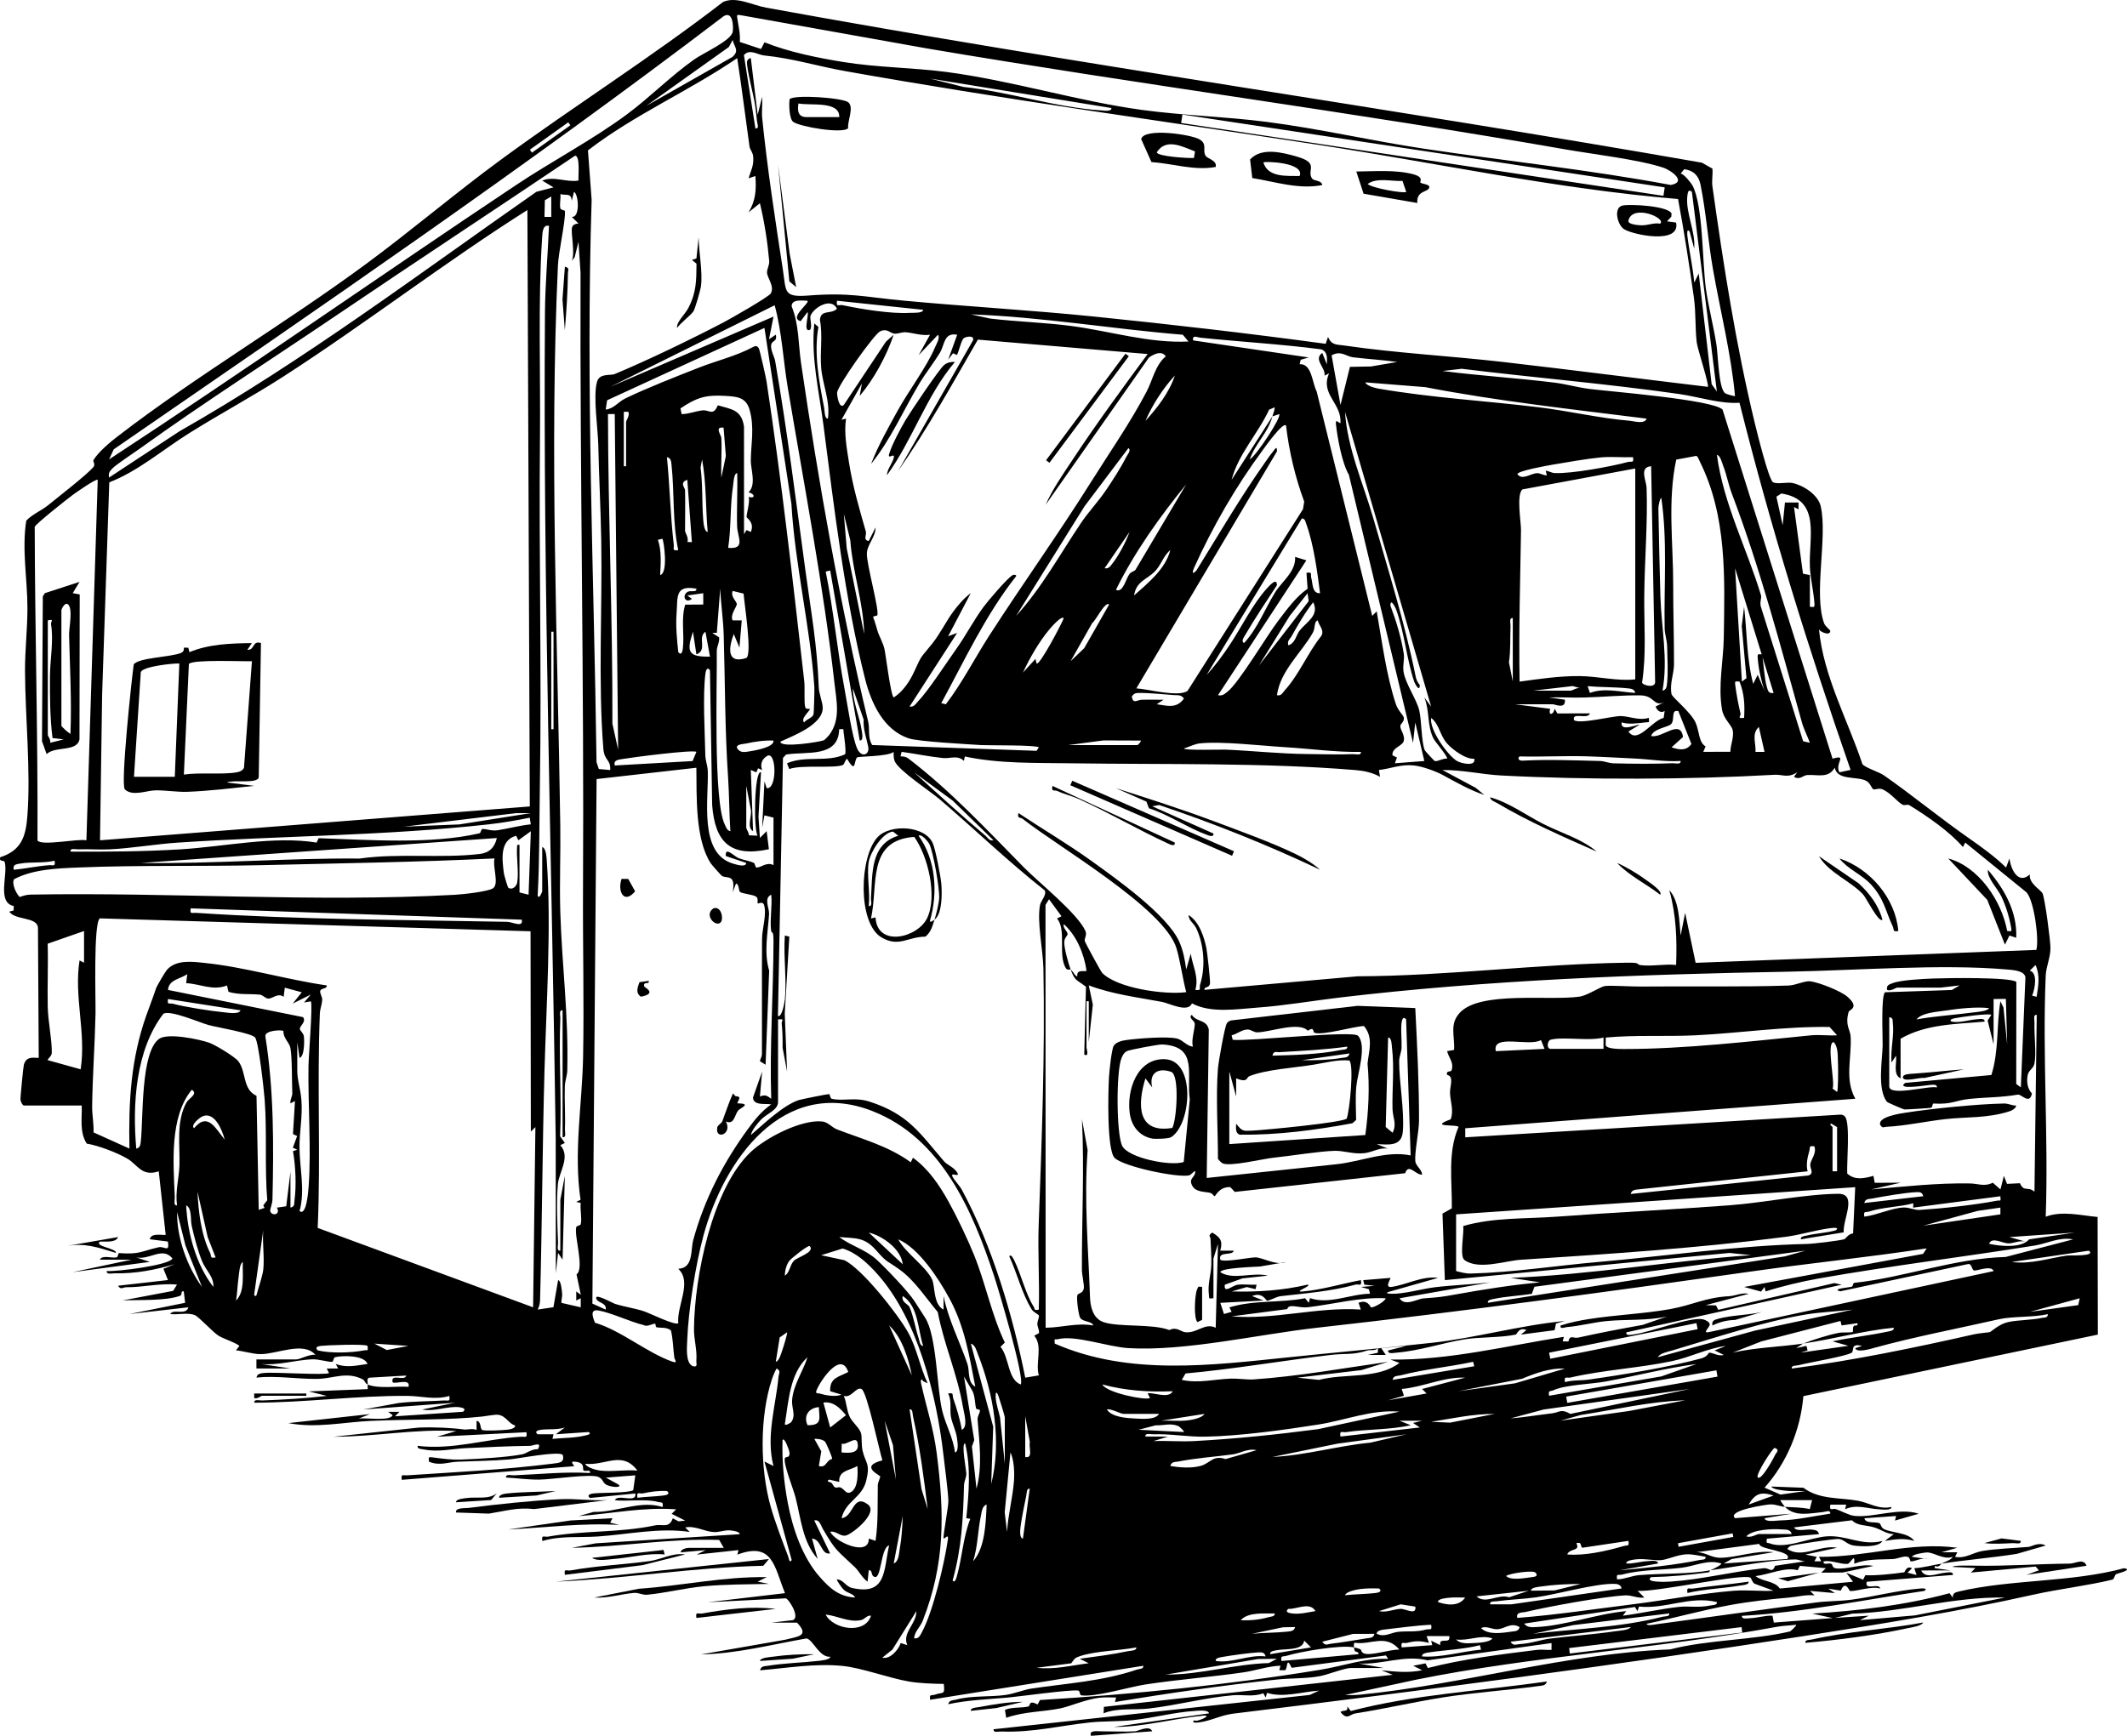 <?xml version="1.0" encoding="UTF-8"?>
<svg id="Layer_2" data-name="Layer 2" xmlns="http://www.w3.org/2000/svg" viewBox="0 0 937.92 765.64">
  <g id="Layer_1-2" data-name="Layer 1">
    <g>
      <path d="M162.08,610.64c-1.2-.46-1.04-1.7-2.25-2.3-7.18-3.57-12.9-.18-20.25-.13-8.57.07-17.81-1.5-26.5-.59.38-1.82,1.97-1.86,3.46-2.03,4.25-.48,26.97,1.1,28.54.03l-1.01-1.98,5.02-.02-1.02-1.98c4.93,1.78,9.05.65,14-.02-1.36-3.93-11.09-3.78-14.32-2.98-.77.19-.64,1.95-1.31,2.03-1.54.2-5.8-1.24-8.9-1.1-7.3.34-15,2.78-22.46,2.06l12.99,1.99h-15v-4h17.5c1.68,0,6.08-2.46,8.5-2.01-5.1-6.1-17.02-.32-24.07-.33-3.56,0-7.37-1.31-10.93-1.67l1.51-2c-2.63-1.9-6.92-2.94-9.44-4.6-2.27-1.49-8.49-8.15-10.09-8.87-3.02-1.37-7.67-.1-10.98-.53,1.27-2.54,6.98.81,7.99-2.98l-26,2.98,24.57-4.96-.59-5.03c-1.65-.39-.38,1.51-1.69,1.97-6.5,2.29-18.28,1.7-25.29,2.01l22.27-4.21,1.72-2.77c-7.54-.73-14.93,1.23-22.43,1.16-1.33-.01-2.36,1.33-3.56-.67l22-2.5-2-4.98,4.99-2.01c-8.8,2.54-17.27,4.21-26.49,4.02-1.19-.02-3.74.7-3.5-1.01,4.39.32,27.6-2.52,28.99-5.52-4.35-5.42-9.96.75-15.99-.48l5.99,1.98-33.99,4.51,25.99-5.5h-14c.87-2.21,5.3-.54,7.34-1.01.78-.18.62-1.92,1.09-1.88,9.35.63,9.52-.78,17.45-2.58,2.64-.6,4.87,2.62,4.12-2.52l-8-1.01c.54-3.18,6.51-1.51,7-1.99l-3.05-27.97c-7.58,2.47-9.27-2.93-13.88-5.61s-12.69-5.77-17.89-6.62c-3.24-5.19-2.02-10.97-2.19-16.81H10.58c-.66,0-1.43-1.67-1.55-2.53-.11-.77,1.25-14.74,1.5-15.52,1.13-3.46,3.38-3.11,6.55-2.95l-.34-57.4c-.3-4.93-9.99-3.19-12.66-7.11l1.93-.53.06-1.94c-7.54-1.56-2.48-13.78-3.98-19.37-.31-1.16-2.53.18-2.02-2.14,9.15-2.96,11.27-8.81,11.99-18.02,1.57-20.08-.93-43.61-1.03-63.94-.05-9.43,1.08-18.7,1.07-28.02,0-12.41-2.53-25.84-.52-38.5,2.87-2.99,6.75-4.41,9.95-7.05,4.62-3.81,16.36-12.83,19.58-16.5,1.19-1.36-.32-2.52.13-3.23,2.31-3.66,7.23-7.78,10.93-10.62,34.49-26.53,73.94-49.77,109.21-75.79,20.25-14.94,39.46-31.34,59.77-46.23C253.36,46.63,287.2,25.3,318.82.89c5.77-2.64,12.78,1.35,19.03,2.49,137.26,25.05,275.25,44.31,412.63,68.38l4.62,2.61c.26,2.55-.35,5.25,0,7.78,4.85,34.58,10.4,70.25,18.66,104.34.93,3.82,6.18,25.2,8.08,26.21s6.28-.16,8.58.34c4.86,1.05,11.31,5.19,12.46,10.33,3.06,13.71-3.25,38.64,1.47,51.53.53,1.44,2.71,3.02,2.72,3.26.12,2.56-4.28.63-4.97-.5,2.06,20.85,12.59,39.71,19.14,59.35.95,1.5,7.39,3.5,9.51,4.99,12.56,8.77,24.34,18.55,37.65,27.85,5.6,3.91,11.29,8.02,16.2,12.81l1.47-3.98c.68,4.91,3.95,11.66,9,6.99-.54,4.06,4.83,6.73,5.62,8.43,1.06,2.29,3.48,20.8,3.48,24.07,0,4.22-1.92,8.18-2.09,12.08-1.51,35.32,1.26,71.04,0,106.42,7.29-2.74,15.36-.56,22.88.11l.11,51.89-129.86,27.14c-1.23,14.71-7.24,29.36-17.12,40.36l7.03,3.06,10.95-1.55c-2.78-.08-5.58.18-8.37-.13-1.43-.16-6.08-.52-6.62-1.87l14.12.53c6.99,5.29,16.02,4.28,24.11,5.74,4.82.87,9.19,4.03,14.77,2.73,0,1.74-4.37,1.1-5.54,1.04-5.16-.27-9.8-2.33-14.94-.03l.5-2.01h-7c-.57,3.18,1.07,1.47,2.48,1.97,2.59.91,5.74,2.7,8.13,2.97,8.29.94,19.89-3.85,28.38-.93l-10.47,2.99.49-2-14,1c.58,2.58,5.15,1.35,6.75,2.26.48.27.56,1.83,1.93,2.52,3.48,1.75,10.72,1.43,13.32,5.21-4.71-1.38-8.29-.7-12.99,0l3.99-2.98c-3.19-.06-5.57-2-8.55-2.95-3.8-1.22-7.28-.54-9.92-3.17l-25.53,3.13c.91,2.07,5.52.73,7.53.95,1.5.17,3.08.21,3.46,2.03l-23,2.01c-.32,2.44.02,1.58,1.39,2.1,6.93,2.63,17.56-2.63,25.07-3.14,8.87-.6,15.33,4.37,24.54,2.04-1.59,2.93-9.6,2.42-12.55,2.04-3.11-.4-4.44-2.82-6.89-2.92-2.05-.08-18.69,2.37-20.92,3.01-.72.21-1.14.85-1.62,1.36,6.48,4.5,14.66-1.99,21.97-.49l-13.99,3,5,1-1.01,1.98h3.01s-1.01-1.98-1.01-1.98c20.58.26,40.48-6.82,61-4l-6.99,1.98,7,.02-1.02,1.99c4.49.94,7.87-1.85,11.96-2.55,5.91-1.02,14.06-1.29,20.33-1.81,1.65-.14,4.44-2.31,7.71-.62l-12.79,3.69c-11.02,1.73-22.19,2.61-33.2,4.3,1.62-.85,4.3-1.6,5-2.99-4.15,1.39-8.07-1.94-11.35-1.95-.82,0-6.35.73-6.64,1.93l6.99,1c-2.43-.89-5.74,1.09-7.42,1.03-.67-.02-.13-2.05-2.03-2.14-1.99-.09-4.06,1.02-6.05,1.11-6.11.27-11.04-.15-16.97,2.02.48-5.34-1.58.03-2.97.11-3.42.19-6.97-1.76-10.54-1.11-.24,1.87,1.98.6,3.28,1.01.92.29.32,1.82,2.16,2.06,4.96.65,11.21-2.22,16.56-1.07l-13.58,2.91-9.41.07,1.99-1.98-11.43-1.03-.99,1.93c-5.47-1.57-12.6,1.89-18.57,2.59,3.2,2.55,8.41,2.03,10.7,5.47l32.3-2.98-3-3.98,7.43,3.06.99-1.98c4.19.29,12.34-.58,17.1-1.26.42-.06.8-3.05,3.48-1.82l-1.99,1.98,3.99,1.01-1-2.99c4.1-.22,7.98-1.39,12.01-2.01-.36.19-1,1.89-2.99,1.01v.98s6.99,1,6.99,1l-12.99.02c1.93,3.94,7.11,1.28,10.52,1,1.1-.09,3.73-.73,3.48.98l-38,3.01c-1.04,4.22,5.32.21,5.99,2.99-3.72-1.26-10.75,1.38-13.38,1.07-.32-.04-2-5.05-4.04-.15l-5.57-.89,2.99,1.98-10.99-.98,1.99,1.98c-3.91-.4-7.64.67-11.45.99-7.05.59-17.25,1.71-25.79,3.28-12.23,2.24-24.57,5.74-36.76,8.25.01,1.09,3.2.36,4.23.22,23.46-3.13,46.94-6.5,70.4-9.6,4.97-.66,10.72-.57,15.75-1.25,10.03-1.36,19.99-4.05,30.1-4.91.8-.07,3.65-.3,2.02,1.04-26.82,3.96-53.33,9.49-80.49,11.01-.26,1.67,2.41,1.07,3.53,1.04,3.4-.1,6.52-1.27,9.93-1.11l.58,3.04,25.95-1.99-8.99-1.98c20.3-1.18,41-3.71,60.53-8.99l1.45,1.98c-.11-2.03.99-2.33,2.72-2.74,22.81-5.42,49.68-3.96,72.78-10.27,4.25.7-2.91,2.28-3.45,2.61-.77.46-.79,2.2-1.74,2.44-10.39,2.57-23.87,4.17-35.09,6.69-32.96,7.39-66.61,12.85-100.82,18.18-83.55,13-167.86,24.03-251.76,34.24-5.35.65-9.94,3.25-15.15,3.87-.81.1-3.6.36-1.96-.99.65,1.21,8.45-2.4,4.01-2-13.18,1.21-26.26,5.04-39.52,4.98l41.99-6c-.29-1.77-5.2-1.11-6.54-1.03-8.7.54-18.19,3.09-26.97,4.03-6.04.65-13.04.39-18.98,1.02-13.32,1.42-25.38,4.54-39.02,3.99-1.21-.05-3.72.75-3.48-.99l139.38-15.13,4.11-1.89c-7.42.46-15.81,3.25-22.93.96l-.57,2.05-1.07-1.88c-4.25,1.74-8.93.52-13.4.9-12.28,1.06-24.91,4.47-37.14,5.86-6.57.75-13.52-.45-19.89,2.09l.14-2.84,127.37-14.14-4.99-1.98c6.35.6,11.63,1.24,17.99-.02l-3.99-1.98,5.44-1.06,1.05,2.05c15-3.89,32.14-6.03,48.02-7.99,2.14-.26,4.36.12,6.5-.02v-2.99s-54.68,7.61-54.68,7.61c-10.45-2.54-19.99,2.07-30.32,1.39l10.99,1.99h-14.5c-2.64,0-10.24,2.95-13.47,3.57-6.26,1.21-12.48.8-19.47,1.56-23.65,2.55-47.67,6.02-71.04,9.88l.49-2c-2.45,0-4.92-.16-7.38.12-5.88.67-13.11,3.84-17.09,4.66-7.87,1.61-16.28,1.4-23.99,4.19l-.56-3.49c3.02-1.37,7.52-.76,10.32-1.52,1.1-.3-.16-3.05,4.1-.88l1.02-1.96c40.78-2.5,83.05-6.67,123.81-13.38,9.88-1.63,19.66-5.24,29.75-4.76l-.99-1.52-41.59,5.44c-2.52-5.56-1.65.64-2.93,1.08h-2.5s.5-2,.5-2c-5.39.18-10.93,2.14-16.1,2.9-13.61,2.02-28.55,3.1-43.6,5.4-7,1.07-21.95,5.68-28.17,4.76-.68-.1-.51-1.97-1.26-2.09-3.39-.56-25.91,2.64-31.75,3.14-8.59.74-17.19,1.06-25.61,2.88.35-1.92,2.08-1.65,3.46-2.03,6.84-1.89,15.09-1.08,21.92-2.08,3.9-.57,7.99-2.3,11.22-2.78,16.03-2.39,31.09-3.16,46.62-8.39,1.05-.35,3.03-.22,2.79-1.68l-93.98,14.99c-.5-2.77.6-1.68,2.19-2.28,3.3-1.25,4.46.49,3.81-4.71-4.88-.07-10.66-.25-15.44-1.07-8.51-1.46-20.76-6.01-29.12-6.86-12.18-1.24-24.39.94-36.45,1.92.41-1.94,2.01-1.75,3.49-2,7.21-1.17,14.64-1.32,21.88-2.11,1.16-.13,5.48-.45,5.61-1.87-4.85.45-7.69-7.64-10.51-8.07-15.4,2.68-30.74,6.75-46.47,7.04l37.03-6.46c5.58-1.44,10.98-1.56,5.26-7.55h-11.29s8.49-.99,8.49-.99c4.96.13-.3-8.95-2.12-9.73l-34.37,1.72,34-4c-4.73-11.53-5.29-22.9-21.01-17l.49-2-18.48,2,3.99-1.98-11,.98c.01-1.37,2.6-1.99,3.5-1.99h15.5l-2.01-3.48c-21.61-.8-43.33,3.1-64.98,3.47l10.5-1.98,63.49-4.02c.23-1.34-4.07-1.72-4.77-1.72-2.31,0-4.33.9-6.68.77-4.02-.21-8.2-2.92-12.54-2.03l1.99,1.98c-13.33-1.99-27.1,1.08-40.5,2-8.13.56-16.52-.42-24.48,2.01-.48-3.06.74-1.64,2.51-1.95,15.73-2.81,31.3-1.62,47.08-4.94,3.44-.72,6.3,1.43,7.91-3.13l2.55,1.33,2.94-.31-5.99-3,1.99-1.98c-14.51-1.09-28.61,1.9-42.99,2.98l6.63-1.85c10.25.23,20.62-5.33,30.36-2.14.43-2.56-.38-1.81-2.16-2.29-5.24-1.41-13.22-.11-18.83-.71,1.04-3.04,9.76,1.61,8.99-2.99l-19.99,1.99c-1.59-1.21,0-1.82,1.47-2,3.43-.42,15.34-.1,17.6-1.45l.91-6.54-12.99,1.01,5.48,2.99c1.65,1.3-1.31,1.15-2.02,1.05-5.83-.84-3.67-2.87-6.69-4.32-3.28-1.57-20.66,1.13-26.29,1.16-4.85.03-9.63-.65-14.48-.91-.23-1.75,2.27-.94,3.49-.99,11.19-.46,22.44-1.67,33.51-1.01.33-1.9-1.97-.41-2.84-1.18-.63-.56,1.01-3.35-3.66-3.81-2.51-.24-.96.82-.49,1.99l-76,6c-.41-2.79.48-1.86,2.48-1.99,21.37-1.41,42.64-2.46,63.91-5.12,3.14-.39,5.5-.46,4.6-3.86-1.61-1.92-19.77,1.66-23.51,1.97-7.6.64-15.36.7-22.98,1.02-4.17.18-7.81,1.93-12.51-.02-.03-1.7-.56-2.17,1.41-1.92,4.72.59,8.19,1.16,13.13.97,7.33-.28,19.73-.96,26.68-2.32,1.6-.31,4.32-2.49,6.79-2.21,2.1-3.65-2.03-1.51-3.49-1.5-9.32.08-18.7.61-28.02.99-6.12.25-12.3,1.91-18.84.58-1-.2-2.92-.14-2.66-1.58,15.59,1.9,30.3-3.1,45.51-4.01,2.01-.12,2.88.77,2.48-2l-39.49,2,8.51-2.5c-17.94-1.08-36.04,2.53-54.01,2.49l37.45-4.03c6.84-.3,15.09.15,20.02.84,1.24.17,3.81-.6,5.52.21v-4.01c2.24.16,1.37,3.73,2.62,4.06,1.6.43,8.65.07,10.8-.16.95-.1,3.76-.44,3.58-1.89-2.96-.77-3.99-4.34-7.62-4.71-1.38-.14-4.98.58-6.81.78-14.7,1.62-32.92,1.2-49.05,1.92-12.19.55-24.26,3.34-36.51.98l35.99-3.98-4.99,1.98c3.02-.48,13.86,1.31,14.99-1.49l-1.99-1.48h4.99s-1.99,1.98-1.99,1.98l29.99-2c1.66-1.27-.12-1.82-1.48-2-5.06-.67-11.12,2.09-16.51,1l14.49-2.99-40.49,2.99,15.62-2.86c6.63-.78,13.24-.72,19.9-1.12,2.01-.12,2.88.77,2.47-2-6.4,1.88-12.25.02-18.45-.03-22.57-.16-44.99,2.97-67.54,3.01-.24-1.74,2.27-.95,3.48-.99,9.51-.36,19.07-.91,28.51-2.01l-7.99-1.98,25.99-1.01c.08-.65-.1-1.38,0-2,5.11,1.94,12.53.59,17.99.99,1.05-3.96-5.76-1.07-6.99-2-1.05-4.22,5.32-.21,5.99-2.98l-16.35.95c-1.32.46-.48,2.08-.65,3.04ZM48.09,202.64c60.37-39.51,119.44-80.99,179.47-121.02,15.79-10.53,33.79-19.99,48.85-31.15,10.16-7.53,19.21-16.81,29.73-24.27,3.91-2.77,16.25-8.27,16.94-12.13.43-2.37.09-9.43-3.99-6.92C231.57,73.79,140.71,135.8,50.14,198.2l-2.05,4.44ZM337.12,18.66c10.44,4.22,23.47,6.87,34.75,8.69,15.11,2.45,30.53,2.43,45.58,4.41,28.88,3.8,57.98,12.92,86.26,16.74,18.08,2.45,36.6,2.92,54.75,5.25,23.31,2.99,46.09,8.32,69.2,11.8,36.33,5.47,72.92,9.29,109.07,16.03,7.28-1.26.38-6.42-3.42-7.67-10.83-3.56-30.89-5.89-43-8.01-93.63-16.39-187.76-28.63-281.48-44.52l-82.32-14.7c-1.59-.19-1.62-.23-1.39,1.39.48,3.5,1.43,6.68,1.09,10.43l9.38,3.11,1.53-2.96ZM285.08,46.63l37.95-21.55c3.08-2.84.81-4.18.04-7.44l-1.65,3.08-36.34,25.9ZM739.95,87.78c-53.62-4.45-106.35-15.92-159.47-24.03-69.38-10.59-138.59-20.06-207.64-32.36-12.58-2.24-23.12-5.63-35.96-6.94-2.82-.29-6.32-3.09-8.84-.14l5.06,32.33c1.89.2.8-2.09.7-3.2-.21-2.3-.52-4.87-.85-7.16-.59-4.14-3.87-16.3-3.54-19.18.07-.62.95-1.5,1.67-1.46l3.02,24.99,1.98-7.99c.21,3.12-.29,6.37.02,9.48,2.17,21.61,5.8,45.31,9.12,66.88,1.5,9.75.15,12.19,11.11,11.36,18.66-1.42,24.62.62,42.28,2.26,27.95,2.6,56.08,4.18,83.98,7.02,34,3.46,68.09,7.41,101.99,12.01l1.01-3.01c1.67,3.76,3.78,3.26,7.27,3.77,22.76,3.34,46.77,4.59,69.72,7.23,30.18,3.47,60.32,7.38,90.5,10.99.74-.69-4.53-16.61-4.89-19.6-.76-6.29-.32-13.08-1.25-19.75-2.04-14.5-4.31-29.12-6.99-43.51ZM330.09,78.64c1.06-3.64,2.36-5.42,2.05-9.53-.15-1.93-1.45-3.12-1.63-4.42-1.82-13.01-3.42-26.06-5.43-39.05-21.29,14.54-45.51,25-65.82,40.7l1.63,21.8c-2.64,82.66,1.04,165.41,2.15,248.05l1.01,3.01,5.03.45c.3-4.8-2.59-3.91-3.03-9.46-2.37-29.67-.39-62.06-.93-92.1-.25-13.87-1-27.96-1.3-41.9-.15-6.91-2.39-21.71-.54-27.85,1.16-3.85,5.83-2.55,7.81-3.37,14.61-6.07,33.89-15.43,48.02-22.8,2.95-1.54,19.86-11.19,20.76-12.73,1.81-3.13-1.58-6.86-1.65-9.24-.05-1.5,1.12-3.3.97-5.06-.76-8.53-2.11-17.26-4.1-25.5l-4.99,3.99c3.17-5.21,3.44-9.98,2.99-15.99l-2.98,1ZM490.08,47.65l-79.99-13,14.79,3.7c19.95,2.1,40.78,9.09,60.67,10.33,1.08.07,4.72.69,4.53-1.03ZM521.4,50.52l-.56,3.73,212.67,32.13.56-3.73-212.67-32.13ZM250.58,53.95l-16.93,12.07.93,1.31,16.93-12.07-.93-1.31ZM255.09,79.65c-.18-2.06.84-10.86-1.5-10.98-34.67,23.36-69.63,46.3-104.23,69.75-28.75,19.49-59.64,39.24-87.61,59.39-2.61,1.88-10.72,7.21-12.19,8.81-1.25,1.36-1.83,1.99-1.47,4.02l31.07-20.42c54.97-31.27,105.6-69.46,157.38-105.62l7.54-1.97-4.99-2.98c5.27-2.13,10.38.87,16,0ZM765.07,174.64c-1.75-18.73-6.43-37.23-9.7-55.79-2.17-12.27-3.04-25.31-5.53-37.47-.79-3.87-3.13-6.27-7.2-6.73l-1.56,1.97c1.34-.16,4.77,4.29,5.29,5.28,4.67,9.05,4.26,33.68,5.82,45.14,1.11,8.13,3.46,16.93,4.73,25.27.69,4.58.94,19.24,3.84,21.16.66.44,4.09,1.44,4.32,1.17ZM248.08,501.64v-56c-1.76-.22-.95,2.26-1,3.49-.72,17.31.6,34.76-.09,52.09l2.09,2.91-2.01,1c4.64,5.1-.54,11.81-1.04,16.96-.71,7.31-.26,18.48.05,26.06.05,1.22-.75,3.72.99,3.48l.02-22.48,1.98-10.51-1,36.99-1.98-2.99-1,8.99-.05-59.54c-1.67-120.88-5.61-242.76-4.74-363.97.09-12.71,1.27-25.74,1.78-38.49-2.92-.79-2.91,3.48-3.04,5.45-1.82,27.46-.66,60.08-.94,88.06-.52,51.27.8,102.81-.05,153.95-.27,16.05-.1,32.1-.97,48.03.75,1.68,2.01-1.85,2.01-1.99v-19.5c1.82.5,1.93,4.94,2.04,6.46,2.01,28.98-.22,62.89-1.03,92.05-.94,33.66-1.04,67.33-1.95,101.05-.05,1.7-.3,2.94-1.06,4.43l6.95-1.03,2.06-11.95c1.32.17,1.64,4.66,1.76,5.83.17,1.61-.38,2.73-.33,4.19l8.55,1.97v-4.01s-1.98,1.01-1.98,1.01v-4s2.01,1.48,2.01,1.48l-1.89-9c3.59-2.53-1.05-16.48-.14-20.8.16-.76,1.81-.62,2-1.37.63-2.55-.39-6.52,0-9.33l-2-.48,1.92-.93c-3.14-20.86.73-42.18,1.12-63.1.46-24.68-.18-49.56-.04-73.99.51-90.73-1.38-181.46-1.09-271.89l-.91-13.6-1.67,6.83-1.33,1.65c1.7-3.33-.55-12.58.2-14.91.38-1.18,1.72-1.54,2.82-1.6l-3-2.96c3.73.62,3.12-9.92,1.01-11.02l-1,3.99c-.23-3.76-2.5-2.21-5-3,.22,1.98-.45,4.5,0,6.34.19.77,1.97.64,2,1.24.27,4.7-2.81,17.7-3.09,23.94-3.75,82.33-.16,164.56,1.04,247.02.18,12.53-.38,25.44,0,38,.72,23.58,3.67,45.34,3.08,70-.06,2.36-1,4.55-1.08,6.92-.21,6.33.3,12.72.04,19.05-.05,1.23.76,3.71-1,3.49ZM746.07,84.65c-1.48-1.42-1.8.1-1.99,1.48-1,7.46,3.67,15.81,2.99,23.51l-2-7.48c-1.34-1.64-1.09,1.15-.99,1.97.83,6.86,2.41,13.64,3.01,20.52l1.98-3.99,5.7,48.81,2.3,3.19-11-88ZM243.08,86.65l-2.82,1.67-.17,7.34h2.99s0-9,0-9ZM44.09,370.64l189.53-14.93-1.06-263.07c-36.64,23.18-71.11,49.91-107.56,73.42-13.68,8.82-28.06,16.52-41.83,25.17-11.45,7.19-22.43,16.68-34.98,21.52l-3.15,93.36-.94,64.54ZM356.08,132.65c-2.17,0-7.04-.87-7,2.45,3.27,7.93,2.93,16.73,4.13,24.92,7.81,53.22,17.13,106.16,29.64,158.36.77,3.21-.32,7.07,1.76,10.24l72.48,2.55.99-1.51c-.9-1.13-22.39-.82-25.49-1.02-6.23-.42-27.59-1.51-31.94-2.98-11.05-3.72-16.46-15.51-19.12-25.98-9-35.44-13.77-76.22-18.47-112.52-1.93-14.89-5.51-29.32-3.98-44.51l1.8,1.6c-2.08,11.58.31,24.12,2.53,35.57.25,1.31.11,4.84,1.66,4.83,1.12-7.75-2.36-14.96-2.97-22.51-.57-6.94.77-14.11-.55-21.02.4-4.85,4.98-2.26,7.51-4.97-2.5-5.22-10.32-.47-11.66,3.16-.45,1.22,1.3,6.28-.82,6.32-2.28.04.27-6.88-.51-7.98l-3.01,4c-5.38-1.41,4.17-8.01,3.01-9ZM407.08,136.65l-37.99-4c-.48,3.08.79,1.59,2.5,1.96,8.26,1.76,21.4,3.89,29.59,3.39,1.37-.08,5.76.26,5.9-1.34ZM365.63,324.22c5.16-6.9,3.24-14.85,2.33-22.95-4.85-42.77-13.47-87.82-20.6-130.4-2.02-12.05-2.56-24.4-5.76-36.23l-72.5,35.98,71.99-30.98-1.99,9.99,2.98-2c.91,3.58-2.32,2.12-2.06,5.42.2,2.41,1.45,4.23,1.82,6.33,5.35,30.84,9.15,61.64,13.37,92.63,2.59,19.02,5.06,31.84,5.83,51.15.12,3.08,1.79,6.69,1.75,9.18-.13,7.4-13.1,12.23-18.68,14.8-.04,2.91,17.15.15,19.17-.61.37-.14,2.03-1.88,2.36-2.32ZM524.08,150.64l-2.5-2.99c-31.21-2.55-62.19-7.87-93.49-8.99l8.62,1.87c11.86,1.38,23.9,1.7,35.74,3.26,17.22,2.27,34.12,7.68,51.64,6.85ZM337.08,144.64l-69.37,31.91-.62,4.09c3.52-.3,5.5-3.37,8.61-4.88,9.59-4.64,22.35-9.62,32.42-13.58,7.94-3.12,16.35-5.05,23.92-9.11,1.13-.65,1.85-.57,2.56.56.4.64,3.14,12.8,3.41,14.59,6.64,43.6,11.63,88.21,16.62,132.13.38,3.3-.17,9.34.45,11.65.25.93,1.93.59,2,.67.47.62-4.32,4.22-2.49,5.97,1-1.42,3.54-1.91,4.12-3.48.21-.56.46-10.93.39-11.99-1.74-26.28-8.6-54.3-10.12-80.9l-11.89-77.62ZM410.08,147.65c-3.63.51-6.99-.73-10.51-1.09-1.76-.18-3.56.71-5.03.63-2.09-.12-3.17-2.54-6.43-1.05-2.63,1.2-18.79,24.01-18.99,27.07-.06.9.78,7.31,2.94,5.44l18.59-27.93,3.42-3.07c-3.14,9.32-8.68,19.54-14.98,27l.98-5.51-9,16,2-.5c-.96,6.35.29,12.88,1.28,19.24,1.65,10.58,4.53,20.37,7.45,30.57.44,1.54-1.38,3.67,1.27,4.2l3-5.99c.12,4.17-3.67,7.37-3.82,11.46-.17,4.74,5.69,25.36,4.57,27.3-.16.27-1.77.23-1.81.78.91,2.17,1.4,4.48,2.13,6.7.4,1.2,2.31,4.86,2.86,7.33.65,2.95,2.75,20.41,4.08,21.42,4.1-2.64,7.1-7.13,9.08-11.5,3.55-7.81,2.61-5.57,7.92-12.27,3.55-4.48,6.03-9.64,8.99-13.73,2.08-2.88,5.07-6.43,7.99-8.5l-9.98,19,3.99-1.5-20.99,32.5c1.99.35,2.82-1.33,3.96-2.53,4.32-4.49,12.37-16.89,16.43-22.57,4.44-6.21,7.8-12.84,12.19-18.81,1.85-2.52,10.84-13.14,12.93-14.08.53-.24,1.7-.19,1.48.49-13.5,17.11-22.66,37-33.01,55.99l2,.51c7.31-9.54,12.7-20.28,19.18-30.33,14.91-23.13,30.23-44.43,45.02-67.98,8.07-12.86,17.25-26.04,24.36-39.64,2.67-5.1,3.78-11.59,8.44-15.54-1.82-2.72-5.36-.93-7.43.55l-45.54,64.95c2.99-6.84,7.65-13.49,11.77-19.72,10.51-15.93,21.88-31.41,33.2-46.78l-74.86-6.36c-11.26,19.55-22.19,39.33-35.11,57.86l32.97-57.53c.74-2.35-2.96-1.72-4.01-1.01-1.12.76-2.21,5.88-3.07,7.46l-1.73-.76-2.15,2.83,3.99-10.99c-5.94-1.13-5.48,4.39-7.6,7.89-2.87,4.71-6.38,9.07-9.2,13.8-6.98,11.73-12.53,24.58-21.19,35.3,3.16-8.19,7.6-16,11.82-23.67,4.58-8.32,12.95-19.51,16.33-27.67.6-1.46,2.44-4.24,1.35-5.65l-8.5,8.99,4.99-8.99ZM585.07,160.64c.19-2.61.37-5.55-2.44-6.54-17.69-2.33-35.59-3.3-53.34-5.16-1.43-.15-3.6-1.38-3.2,1.2l50.99,7.53-3.52,1.01-.48,1.97c5.39-.37,5.5,8.11,7.51,12l24.5,99,1.98-1.99c2.29,13.05,4.29,28.49,8.49,41.02.88,2.63,3.21,4.82,3.43,5.69.46,1.87-1.39,2.79-1.5,3.81-.18,1.67,2.25,4.1,1.47,6.79-.62,2.13-5.22,2.78-4.95,6.17l1.99.98-.91,2.55,12.99-1-4.01-16.99-.98,8.99-28.28-118.23c-2.98-5.02-5.05-16.11-5.71-22.3-.28-2.63,1.03-.71,1.97-.46.75-8.86-9.08-12.65-5-22.01l-1.98,1.02c.49-3.65-5.1-7.11-1.02-10.01l2,4.99ZM616.08,159.65c-6.43-.88-13-1.29-19.44-2.05-3.05-.36-5.27-3.17-9.46-.87l3.92,21.91,4.16-16.82,9.32-.18,11.5-1.98ZM767.06,177.64c-8.51.6-17.91-2.6-26.62-3.85-31.83-4.56-63.98-7.19-95.87-11.13l-8.49.98c16.41,2.1,32.95,3.1,49.38,5.13,4.89.6,10.19,2.11,15.24,2.76,9.17,1.18,54.59,4.73,58.87,9.13l48.51,154c6.91-2.08.8,2.01,3.02,5.99l4.93-1.06c-18.44-53.04-35.31-107.24-48.98-161.94ZM505.09,185.64c5.22-5.72,10.52-12.55,12.98-20-5.2,5.59-9.95,12.98-12.98,20ZM726.08,184.65c-32.62-4.11-65.35-7.67-97.62-13.89l-26.37-2.11c.32,1.52,4.47,2.54,5.73,2.76,23.36,4.04,47.26,5.37,70.76,8.24,13.31,1.63,26.7,4.82,40.05,5.94,2.09.18,6.51,1.66,7.46-.94ZM328.08,188.14v47.5l1.11-1.84,1.88.85c1.78-4.05-1.72-6.15-1.84-6.51-.26-.81,1.72-7.19.84-9,3.02,1,2.97-1.32,0-1.99,3.55-3.31.96-10.11,1-14.01.06-7.37,1.73-14.57-.55-22.44-1.61-5.56-5.61-5.78-10.91-6.09-8.61-.51-12.55.82-19.56,5.54l.53,2.51c3.14-.03,6.08-1.28,9.15-1.65s4.68,2.74,6.8-2.24c5.98,1.77,10.43,1.88,11.55,9.39ZM561.08,183.64c.35-1.32,1.02-2.58,1-3.99l-2.45,1.04c-4.83,10.53-13.63,19.63-16.54,30.95l17.99-27.99c-2,7.51-7.5,11.77-9.99,19,2.85-1.58,14.16-18.74,12.98-19.99l-2.99,1ZM275.08,181.64v24h1v-19.5c0-.71,1.76-2.85.99-4.5h-1.99ZM631.07,311.64l-37.98-129.99c1.01,16.08,8.05,31.57,12.49,47,6.52,22.67,13.96,46.41,18.6,69.4.33,1.62.78,2.87,1.89,4.11-.07,3.6-2.3-1-2.48-1.53-3.34-9.9-4.27-21.69-8.02-31.98-.19-.52-2.41-5.13-2.47-1.53,2.54,6.67,4.79,14.12,5.89,21.17.42,2.7-.54,5.02-.09,7.97.81,5.29,5.68,11.97,6.94,17.12,1,4.1.93,14.1,2.43,17.55.13.3,4.15,4.73,4.47,4.78,1.38.21,3.64-1.35,5.33-1.08.63-.63-5.22-7.48-5.84-8.65-3.05-5.74-1.69-12.2-4.15-18.33l2.98,3.99ZM271.08,182.64h-2.99c.08,45.51,2.13,90.97,1.95,136.55l2.53,11.46-1.49-148.01ZM567.08,187.65c-1.47-1.56-9.4,9.72-10.41,11.08-11.76,15.91-22.05,33.79-30.18,51.83-.75,1.67-.87,3.2,1.08,1.07,9.73-15.72,19.63-32.62,30.29-47.71,1.06-1.5,2.23-3.22,3.39-4.61.74-.89,1.97-3.23,1.82-.19l-61.98,104.51c5.13.27,18.54,4.01,22.58,1.09l50.89-80.12.54-3.35c-3.98-10.85-6.68-22.11-8.01-33.6ZM318.08,193.14c.33,5.8-.24,11.7,0,17.5l1.99-9.51-1-12.49c-4.16-.59-1.05,3.29-.99,4.5ZM487.68,216.25c2.84-4.21,6.67-10.13,8.9-14.6.51-1.02,2.41-3.1,1-4l-19.34,25.66-30.16,48.33c11.23-12.28,19.31-27.17,28.57-40.92,3.34-4.96,7.75-9.62,11.02-14.48ZM763.03,331.59c0-3.13,1.63-6.22,1.05-9.41-.43-2.41-4.04-4.94-4.76-9.28-1.79-10.71.65-21.42.8-31.72.39-26.35,1.49-53.31-10.54-77.54-.44-.89-.71-1.88-1.48-2.58l-8.95,1.66c-3.91,18.27-1.29,37.05-1.34,55.47-.03,11.61.4,23.41.35,34.95-.02,4.05-1.98,8.41-1.09,13.01.27,1.4,8.46,7.92,10.55,12.44,1.83,3.96,1.3,8.72,4.47,10.64l-1.02,2.39,11.95-.04ZM798.08,327.63c-1.08-3-2.64-5.9-3.51-8.98-9.51-33.93-18.31-67.74-30.95-101.05-1.46-3.84-2.23-8.24-3.79-12.21-.53-1.33-1.23-4.51-2.74-4.74,2.86,21.61,13.29,41.43,19.43,61.89.36,1.21-.66,3.11-.04,5.11,6.15,19.8,12.51,39.48,18.62,59.3l2.98.68ZM299.08,242.63c-2.62-12.27-1.63-25.09-2.96-37.53-.16-1.5-.22-3.09-2.03-3.46,1.27,12.74,1.51,25.64,3,38.5.22,1.92-.92,2.93,1.99,2.49ZM720.08,201.65c-4.76.19-9.62-.34-14.37.12-5.97.58-14.73,2.1-20.85,3.15-2.29.39-15.69,2.76-15.75,4.23,2.11,2.86,5.76-.28,8.59-.44,1.55-.09,2.84,1.07,4.4.93l-.5-2.01c1.38.12,2.57.96,3.97,1.03,7.41.34,24.73-2.84,32.21-4.87,1.71-.47,2.78.71,2.31-2.13ZM312.07,234.64c-.96-10.66-.54-21.46-2.48-31.99l-.67,3.56c.99,7.49.57,15.54,1.17,22.92.1,1.21.37,5.35,1.98,5.51ZM728.08,205.65c-5.4.38-2.12,6.34-2,9.51.55,15.42-.91,32.35-1.03,47.94-.1,12.59.97,25.61-.96,37.96.1,1.11,5.46,2.66,5.76-.05l-1.76-95.36ZM721.08,206.64l-49.76,9.24c-2.75,2.32-.56,14.4-.62,18.1-.35,22.13-1.03,44.46-.62,66.67,8.76-1.2,17.61-2.52,26.5-2.44,8.24.08,16.57,2.33,24.5,1.44v-93ZM321.09,241.64c7.92.75,4.1-4.76,3.95-9.45-.24-7.82.27-15.72.03-23.54-1.53.21-1.61,4.3-1.82,5.66-1.41,9.01-.75,18.3-2.16,27.34ZM43.08,211.65c-.62-.67-9.72,5.7-10.91,6.58-2.34,1.72-16.46,12.86-16.86,14.16.09,46.07,1.44,92.55,1.22,138.33,1.82,2.57,17.94-.95,21.57-.06l4.99-159ZM302.08,216.14c.14,5.99,0,12.01,0,18,0,.78,1.77,3.24,1.01,4.91l2,.08-2.02-27.49c-3.61,1.23-1.01,3.52-.99,4.5ZM500.73,251.29l22.34-37.65c-11.63,14.23-22.91,30.06-30.98,46.51,3.15,1.57,4.36-4.92,6-7.04.67-.86,2.2-1.17,2.64-1.81ZM798.08,253.64v14c1.78.06,2.13.52,2.01-1.49-.31-4.91-1.79-11.14-2-16.02-.56-13.36,5.03-29.73-12.6-32.46l-2.17,1.42,2.77,12.54,1-9.99h5.98s0,3.01,0,3.01l-1.98-1.01,3.95,29.4,3.04.61ZM733.09,304.64c1.82-.38,1.86-1.97,2.03-3.46.5-4.48.14-11.35.01-16.08-.07-2.85-1.04-5.31-1.09-7.91-.34-19.17,1.28-38.65-1.46-57.55-.65-.01-1.31,3.67-1.3,4.51.25,12.92.5,26.22.89,38.99.42,13.75,3.47,27.83.91,41.51ZM381.07,279.64c-.35-13.96-5.1-27.41-6.13-41.35l-2.85-11.64,1.28,15.2,7.7,37.79ZM582.08,261.64c-1.19-9.43-2.81-21.59-6.04-30.45-.39-1.06-.47-2.4-1.95-2.54l-42,69c3.69-3.94,7.24-8.77,10.22-13.27,5.01-7.56,10.21-18.12,16.26-24.74,1.09-1.2,4.56-5.23,4.5-1.5-4.73,7.23-9.68,14.53-14.01,21.99-.55.94-1.93,2.72-.48,3.52,5.94-6.44,9.15-14.98,13.67-22.33,2.93-4.77,9.29-9.23,8.84-15.68l4.97,1.51-38.97,59.49c1.91.38,2.71-.4,4.06-1.43,5.11-3.9,17.33-24.63,22.54-31.45,3.73-4.89,7.9-10.69,12.91-14.06l-.5-7.04c2.89-.49,1.64.66,2.13,2.32.68,2.33.3,6.89,3.86,6.67ZM487.08,250.63c1.81.37,2.49-.87,3.44-2.05,2.69-3.36,6.1-9.76,7.55-13.94l-10.99,15.99ZM292.07,237.64l-1.97.48c1.69,4.64,1.27,10.61.99,15.52,3.72-.74,1.59-15.44.98-16ZM500.09,262.64c6.22-5.58,13.74-11.52,15.98-20-3.1,2.5-4.04,6.64-6.95,9.54-3.46,3.44-8.12,4.25-9.03,10.46ZM782.08,305.64l-16.98-54.99,3,49.99,2.02-1.51-2.08-22.94,1.03-8.54c1.34,11.43,1.04,22.72,4.02,33.99l1.98-3.99,3.01,6.99c-1.47-4.3-2.72-10-3.01-14.5-.13-2,.23-1.55,2-1.49.62,4.25.91,10.48,2.06,14.45.49,1.7.78,2.88,2.94,2.55ZM366.08,251.64l-1.98.48c3.5,17.12,5.04,34.53,8.3,51.71,1.19,6.29,3.36,21.46,5.6,26.4,1.9,4.18,5.55,2.7,4.85-.86s-2.29-7.64-2.02-11.98l-4.73-13.75c.04,6.32,3.01,12.55,3.88,18.6.15,1.04.93,4.57-.88,4.38l-13.02-75ZM307.08,259.65c-9.59-1.71-8.18,3.6-8.75,11.23-.4,5.33.2,11.42.77,16.77,1.29,1.61,1.82-.11,2-1.49.78-6.14-.89-13.15,1.05-19.46l7.96-.05v-5s-7,1.01-7,1.01l2,1.49c-2.9,2.27-4.5-1.37-2.03-3.02,1.41-.94,4.15.45,4.01-1.47ZM322.07,366.64c-.54-7.77-.48-15.72-1-23.49-1.47-21.73-1.3-41.44-1.94-63.06-.2-6.75-1.25-13.68-1.54-20.45l-1.5,19.48-2.01.02,3.02,2c.29,2.01-1.05,4.04-1.03,5.99.18,14.4-1.56,66.11,3.51,76.5.57,1.16.99,2.75,2.49,3ZM327.9,261.83l-4.82-1.18c-1.04,2.44,1.63,4.47,1.81,5.69s-3.13,4.76-1.83,7.3h4.02s-1.02,12-1.02,12l-2.49-5.99c-2.18,5.68-3.45,13.51,5.57,10.56,2.61-1.81-.96-24.02-1.24-28.37ZM555.09,293.64l22-28.49-.51-3.49-7.91,10.07-13.58,21.91ZM568.09,284.64c3.13-.94,3.44-4.54,4.99-6.5,3.03-3.83,8.83-6.67,5.99-12.5-3.51,4.4-6.76,10.03-9.52,14.97-.72,1.29-2.03,1.99-1.46,4.03ZM489.08,266.65c-1.68-1.73-6.11,7.46-7.41,8.08l-9.58,16.91,6.01-5.75,10.98-19.25ZM469.08,272.65c-1.17-1.19-5.64,4.16-6.42,5.07-4.3,5.05-8.82,12.9-11.57,18.92l5.5-6,.5,1.99c1.3,1.23,11.44-18.22,11.99-19.99ZM667.08,300.64v-28c-1.76-.22-.95,2.26-1,3.49-.21,5.36.1,10.72-.69,16.01l1.7,8.5ZM563.08,306.64c1.93.42,2.39-.98,3.4-2.09,6.41-7.06,10.14-16.53,16.09-23.96,1.63-2.61-.94-4.52-1.51-6.94-1.71.48-1,3.35-2.12,5.36-4.92,8.81-14.38,16.77-15.86,27.63ZM244.08,278.64h-1v43h1v-43ZM307.09,288.64l-1.52-9.99c-3.07,9.15-1.9,11.1,7.5,10.99l-2-10.99c-3.72,2.5,1.11,8.06-3.98,9.99ZM341.08,381.64v-21l-3.99-1-1.01,5.49,1.01-20.49.99,3c4.66.67,4.36-16.35.3-14.27-2.37,1.33-3.29,3.71-2.31,6.26l-1.79-.74-.78,1.77-2.42-1.04.98,26.99c-2.95-1.7-.38-6.81-.97-9.46l-2.02-10.54v18.5c0,.52,1.24,2.25,1.16,3.33l3.84.16c-1.84-2.77-1.47-29,1.5-27.99l-1.12,19.66.63,9.33,2.98-3,.99,7.98c-16.93,3.64-23.75-3.02-25.02-19.44l-.97-59.53c-1.23-1.62-1.81.02-2,1.48-1.23,9.6-.26,25.81-.04,36.06.05,2.36,1,4.55,1.08,6.92.42,12.4-4.06,36.43,11.14,40.85,1.17.34,5.68,1.87,5.81-.3l-8.99-3.03c-.48-4.51,3.61.1,5.6.91,2.25.91,4.73,1.14,6.72,2.1.65.31.59,2.06,1.24,2.07,1.94.02,4.64-2.68,7.44-1.06ZM767.07,300.65c-1.71-.04-2.16-.57-1.91,1.4.52,4.18,1.38,8.63,2.34,12.72.24,1.01-1.82,2.31,1.58,1.87.34-5.68.08-10.68-2.01-15.99ZM676.08,304.64h16.5c.74,0,2.93-1.63,4.49-1.01l-3.54-1.02-17.45,2.03ZM721.08,305.63c-.37-1.8-1.96-1.87-3.46-2.03-5.46-.58-11.96-.44-17.54-.95l1.01,2.99c6.4-2.41,13.42-.38,19.98-.01ZM510.09,310.63c4.66.65,8.67,2.07,11.97-2.49-1.2-1.81-2.64-1.42-4.43-1.55-3.1-.22-15.07-1.37-16.89-.79-.76.24-1.16.78-1.65,1.35.46,3.65,2.39,1.52,4.47,1.48,3.17-.07,6.36.03,9.52.01l-2.99,1.98ZM684.58,310.64c-5.5-.02-11.01.01-16.5,0l15.49,2c-.98,3.03,1.34,2.94,2.01-.01l1.15,2.06,14.34-.04c-.76,2.93-8.11-.81-6.99,2.98,2.4,1.94,17.16-1.9,20.75-1.79,3.83.12,7.77,2.1,12.24.8.16,2.38.32,1.76-1.49,1.99-3.11.39-7.52,1-10.5,0-.62,4.26,6.16,1.06,7.98,1l-4.99,3.01c3.95,5.88,10.36-4.87,15.53-5.98l.45-3.04c-1.81,1.06-3.31-.12-3.99-1.99l3.99-2.01c-4.95,2.41-4.23-2.78-10.6-2.9-7.68-.16-17.12.75-24.85.94-5.17.13-10.38-.18-15.54-.03l6.99.99c.42,4.4-4.33,2-5.49,2ZM740.06,313.65c-3.47-.82-1.33,3.9-3.21,5.77-1.34,1.34-7.78,1.94-8.77,5.21,4.82,1.19,12.96-7.77,14.05.47l-5.04,4.52c3.21,1.11,6.45,1.74,8.76-1.45l-5.78-14.53ZM650.09,334.65c-3.7.39-9.51-3.97-11.9-6.61-3.38-3.75-3.34-8.35-7.1-11.39-.93,5.2,7.53,16.82,11.44,19.05,1.77,1.01,8.4,2.59,7.56-1.05ZM778.08,331.64l-2.49-10.99c-3.35,3.02-1.2,7.14-1.49,11h3.98ZM346.08,441.14c.9-9.02-.66-19.33,0-28.5l1.98.48-2.02,33.98,1.03,25.54-1.98-10.5c.05-3.56-.02-7.13-.39-10.64-.15-1.41,1.64-2.17-1.62-1.85v36.5c0,3.41-4.96,5.1-7.4,7.6-1.46,1.5-4.2,4.77-4.59,6.9,5.62-4.83,14.06-13.02,21.09-15.42.87-.3,12.65-2.67,13.34-2.64.56.03.46,1.85,1.23,2.05,4.81,1.19,10.18-.82,16.6,1.24,17.3,5.55,22.32,14.06,33.04,26.47,1.22,1.41,4.3,2.53,5.68,4.82,1.58,2.61-3.39-.64-1.98,1.97.95,1.77,3,3.69,4.16,5.85,13.33,24.8,22.33,55.11,27.84,82.67l5.99-1.01c-1.63-5.61,1.9-12.76-2.01-17.51l2.07-1.11c.25-1.3-.7-2.78-.71-4.05s.83-2.82.7-3.65c-.1-.65-2.31-1.3-3.29-2.92-4.33-7.18-6.29-15.67-9.78-23.24.71-1.38,1.96,1.3,2.2,1.8,2.99,6.05,5.09,15.07,8.56,20.4.63.96-.11,1.8,2.24,1.29.39-12.47-.49-25.06-.04-37.54,1.38-37.62,2.81-75.18,2.08-113-.15-7.8-2.91-20.55-1.49-27.92.37-1.9,3.18-4.66,2-6.53-15.98-12.61-30.66-26.75-46.09-39.98-4.29-3.68-18.39-12.88-20.02-17-.49-1.25-.45-2.71-.46-4.03-2.5,2.09-15.4,1.91-16.04,2.41-1.56,1.23-.37,7.72-4.46.61-1.01.57-1.04,2.41-1.99,2.79-3.76,1.51-18.26-.22-23.52,1.74l-.99-2.54c8.37-3.59,17.44-.23,25.58-3.95.63-.86-.36-7.85-.61-9.55s.53-1.68-1.97-1.52c-.29,12.73-14.38,9.69-23.37,11.15l-1.41,1.48-2.23,113.88c1.77.74,2.9-5.96,3-7ZM341.08,326.65c-4.07-.16-8.22.46-12.18,1.32-1.1.24-4.72.26-3.81,2.16,1.42,2.02,3.19,1.62,5.24,1.31,2.33-.35,11.24-1.85,10.74-4.79ZM471.08,328.64h30.5c.17,0,1.57-1.35,1.5-1.99l-16.55-.06-15.45,2.05ZM600.08,331.65c-11.13.19-22.29-1.42-33.51-2.09-10.43-.62-28.17-2.73-37.71-1.64-1.99.23-4.76,1.58-6.78,2.22,0,.93,16.47.43,18.5.51,12.15.53,23.91,1.85,35.98,1.94,6.65.05,13.41.32,20.05.05,1.22-.05,3.72.76,3.48-.99ZM307.08,331.65c-1.2-1.1-28.61,2.43-32.4,3.11-1.78.32-4.28.34-3.59,2.88l34.32-1.95,1.67-4.04ZM425.06,335.62c-2.79-2.7-6.03-.94-9.21-1.26-5.76-.57-12.43-1.93-18.26-2.74l-.51,2c1.24-.03,2.5.19,3.51.96,18.78,14.38,34.47,31.33,50.96,48.07,6.33,6.43,23.8,20.41,27.08,28.01.8,1.85-.53,3.15-.3,4.34.15.79,7.14,13.59,7.71,14.16,6.78,6.82,27.66,9.71,37.05,8.46-1.6-5.93-2.59-13.55-4.27-19.24-5.23-17.7-52.17-44.81-67.85-57.18-1.05-.83-2.52.03-1.88-2.58,10.63,7.08,21.95,13.73,32.3,21.18,10.91,7.86,33.25,23.69,38.56,35.44,1.8,3.97,2.53,8.1,3.14,12.37l1.98-6.99c.81,5.46,3.7,10.37,2.02,15.99,2.94.5,1.61-.71,2.11-2.32,2.43-7.78,1.78-17.29-1.61-24.68-1.11-2.41-3.38-3.46-3.5-5.99,4.63,2.74,6.9,9.62,7.89,14.66.41,2.1,1.77,14.35,1.58,15.5-.39,2.35-2.55,1.08-2.47,2.83l67.51-5.98c39.49-.14,79.62-5.49,118.99-6,6.44-.08,3.5.75,5.93,1.08,4.65.63,10.73-.63,15.58-.08.43-11.3.05-22.1-3-33,4.44,4.8,4.35,13.7,5,19.99l1.98-9.99,4.63,22.06,150.24-5.7c1.28-4.63-.96-21.68-4.34-25.39l-27.03-21.97-.99,1.99c-5.96-6.89-15.67-13.55-23.59-18.44-.83-.51-2.24.17-2.94-.18-2.31-1.15-5.4-5.39-9.08-6.88-1.6-.65-3.22.4-3.95-.01-.85-.49-1.21-2.74-3.2-3.74-4.11-2.08-12.61,0-13.78-5.74-2.9,4.91-7.61,2.89-12.27,3.24-1.67.12-3.18,2.36-5.71.75l1.48-2c-4.29,2.76-6.48.92-9.95,1.12-38.13,2.15-82.55,2.31-120.68.31-8.28-.43-17.35-2.53-25.86-2.4l14.65,7.83,3.83,3.17c-6.22-2.05-12.47-5.6-18.22-8.74-2.83-1.55-8.78-3.84-12.77-4.27-5.93-.64-9.89,1.35-15.5,2l.49,3c-3.31-1.89-7.17-2.68-11.01-2.99-40.39-3.33-84.56-2.37-124.94-2.97-15.59-.23-32.01.24-47.12-3l-.44,1.94ZM741.08,335.65c-6.89.42-13.65-.78-20.48-1.09s-14.1-.76-20.98-.96c-9.82-.28-19.72.29-29.54.05-.91.69-.62,1.97,1.4,1.86,11.05-.6,22.9-.12,34.08.15,1.89.05,3.84.97,5.97,1.03,8.38.22,17.7.3,26.05-.04,1.22-.05,3.72.75,3.48-.99ZM318.3,386.32c-.31-.2-4.43-4.83-4.88-5.52-6.98-10.71-6.17-29.83-6.35-42.16l-44,4.99-1.85,231.37,5.85,2.63c.55-2.89-3.15-2.89-3.98-4.51-1.72-3.34,6.98,1.63,8.04,1.97,4.17,1.32,8.58,1.91,12.74,3.26,2.51.81,13.95,6.49,15.21,5.29-.67-7.93,6.26-18.17,0-23.99,6.82-.34,5.35-8.16,6.65-12.86,4.95-17.94,13.16-33.88,24.13-48.87,3.03-4.15,5.96-7.82,10.22-10.78-2.38-.56-7.73.76-8.06-3l4.05-11.49-.98,10.99c2.41-.9,3.06-.43,4.99,1.01-.75-23.19.96-46.41,1-69.53,0-5.61-.8-2.64-1.08-4.9-.58-4.72.61-10.67.08-15.57-3.42,1.48-.8,5.97-.95,8.45-.48,8.26-2.4,16.7.04,25.04l-1.58,41.49-2.51-1.57c.22-1,.91-2.1.91-3.08.06-16.8-.06-33.94.04-50.86.03-4.53,2.13-10.73.91-14.87-.58-1.96-2.65-.57-2.77-.74-.37-.56.37-2.15-.7-2.97-1.37-1.05-6.32-1.31-7.16-2.15-.73-.73-.22-2.99-1.74-3.75l-1.49,3.99c1.46-8.46-2.58-5.87-4.79-7.32ZM438.08,370.63l-17.99-17.5-17.01-12.48c10.27,9.35,20.82,18.99,31.5,27.99,1.12.95,1.63,2.42,3.5,1.99ZM234.08,358.65h-6.48s-49.51,5.98-49.51,5.98l24.49-1,31.5-4.98ZM234.06,363.61l-.46-2.95c-5.88,1.21-12.1,2.28-18.06,2.94-45.57,5.07-91.16,5.02-136.94,8.05-9.94.66-20.05,2.44-30.02,2.98-4.65.25-9.35-.18-14,.01-1.22.05-3.72-.76-3.48.99,16.19.09,32.39-.03,48.48-1,19.61-1.19,41.09-6.04,60.03-2.99l.9-1.93c21.96.69,49.27,2.82,70.84-2.14.84-.19.71-1.87,1.34-1.92,1.59-.12,3.98.98,6.73.56,4.86-.75,9.74-2.11,14.66-2.61ZM228.08,389.14c.79-4.86-.57-11.42,0-16.5h1v21l4,1,1-27.99-5.5,3.99-.97-2c-7.22,1.95-6.24,10.05-5.44,16.42.12.96,1.71,6.34,1.99,6.53,1.75,1.13,3.64-.64,3.93-2.44ZM62.09,380.64c32.26.44,64.29-2.21,96.54-1.95,16.93-2.46,36.06-.01,52.98-2.03,4.16-.5,6.58-2.91,7.47-7.02l-156.99,10.99ZM218.09,378.64c-34.14,1.64-68.34,2.15-102.55,2.96-26.79.63-54.19-.07-81.03,1.04-9.43.39-19.86.76-28.28,5.14-1.21,1.9.86,6.3,2.43,7.88,1.59-.58,3.14-1.04,4.87-1.07,62.29-1.1,124.85,3.49,187.08.09,3.2-.17,15.16-1.42,16.99-3.02,2.47-2.17-.49-9.63.48-13.02ZM24.08,379.65c-4.9,1.19-10.5.41-15.26,1.27-1.73.31-3.3.43-2.73,2.72,5.4-.51,9.96-1.6,15.5-2.01,1.98-.15,2.91.84,2.49-1.98ZM472.08,427.64c-.16-.15-1.47.44-2.09-.59-3.6-5.91.43-16.81-3.9-21.92l1.99-.99-5.5-7.49-1.56,2.49.06,186.5c7.3-.08,13.61-2.27,21-1.01-.5-1.91-4.6-1.56-5.72-3.27-.81-1.25-1.71-8.52-1.31-10.02.31-1.14,2.32-.58,2.86-2.98.28-1.25-.84-6.3-.84-8.15-.07-22.33,1.12-44.42.02-66.56l2.5,13.66c-1.64,22.19.34,43.57,1.05,64.83.14,4.23,1.33,9.43,5.93,11.01,6.88,2.37,21.4.6,29.07,3.51,3.2-1.62,5.09.75,6.99.96,5.27.58,8.59-4.35,13.44-1.98l1-36.99-1.99,6.49v17.5c-2.36.14-1.76.33-2-1.48-.63-4.78.88-8.68,1.04-12.98.15-3.94-.2-7.85-.34-11.77-.04-1.03-1.34-1.4.8-2.75,3.53,2.15,4.73,3.71,3.5,7.98l6,.02c-.75,2.44-6.97.01-5.99,3.98,1.61,1.3,12.95-1.05,15.55-1.04,2.96.01,9.16,3.81,13.44,2.06l-11.5,1.98c-2.72.17-17.46.62-17.47,2.51,5.8,3.63,14.15-.17,20.98,1.51l-11.26,1.22-7.73,2.78c-.59,4.19,3.29.33,5.55.03,2.75-.36,5.68.12,8.45-.04l-.47,1.98-3.85-.94-6.66,1.94c11.25.31,22.5-.41,33.48-3.01,2.25.55-6.97,3.44-2.02,3.01,8.37-.73,17.25-3.46,25.52-4.99.52,3.09-.84,1.56-2.44,2-10.64,2.94-22.07,3.82-32.97,5.08-2.05.24-4.75,2.04-6.01,1.98-.39-.02-1.96-3.95-6.56-2.04l4.99,1.98-19,1.02,1.61,4.92,3.38-.96-.99-1.96c10.75-3.33,22.39-1.9,33.38-4.03l1.61,2.01.57-2.05c8.5,2.9,17.74-1.84,26.45-1.95l-.48-1.98-3.51-1.01,5.99-.5-4.51-.52-.48-1.98,12-1c.33.25-2.86,4.43.48,3.98,6.27-.84,13.73-5,20.52-3.98l-20.65,5.85c-2.72.65-2.32,1.12.16,1.16,5.82.1,13.15-2.17,19.13-2.89,8.04-.96,16.28-1.22,24.36-2.13l-39.99,7c2.38,3.82,7.77.25,10.63.04,6.72-.5,7.56-.55,14.18-1.74,12.3-2.22,24.72-4.19,37.18-5.32l-12.99-1.98c35.49-1.38,70.59-7.5,105.99-10.02l-9.49-.98-125.51,12-1.05-29.34,4.12-2.33c.16-11.98-1.94-24.64,2.94-35.82.01-1.44-13.73.37-3.46-3.44,1.49-3.79-.16-7.93-.28-11.61-.1-3.06,1.91-7.39-1.29-7.97-.53-2.3,1.71-.99,2.03-2.14.99-3.55-1.31-5.37-2.02-8.35l3.07-.55c.37-6.29-2.14-11.34,2.51-16.38,9.01-9.78,39.53-5.18,52.86-7.13,3.47-.51,9.27-4.45,11.17-4.67,2.86-.33,11.81.28,15.91.23,21.48-.22,43.57.26,64.99-.44,3.28-.11,7.19-2.22,9.77-1.86,3.79.52,13.28,4.22,16.23,6.79,5.59,4.86.83,5.68.54,6.72-1.67,5.97.72,7.68.89,10.87.52,9.45-2.77,18.79,2.07,27.41l-172.01,13.02v3.99s165.51-10.01,165.51-10.01c.86.03,1.48.29,2.01.99,2.29,3.05.62,20.5.92,25.02,3.41,3.08,7.6,2.1,11.56,1l.55,3.07,11.45-.06-12.99,2.98c14.5-1.27,29.15-2.9,43.62-2.64,3.33.06,6.41,1.54,9.99-.33l3.38,2.97,1.51-5.99,1.39,3.54,5.7-.29c1.76,4.14,3.5,1.14,6.4,3.75l1-78c-1.74-.23-.94,2.27-.99,3.48-.21,5.24.88,13.41-.01,18-.43,2.21-2.51,2.8-2.97,5.03-.58,2.85-.18,6,1.85,8.15-.98,5.12-4.65.26-6.17.51-8.16,1.35-13.16,1.07-21.14,1.87-6.81.68-7.6,2.53-16.13,2.06-.46-.03-.32,1.71-1.09,1.88-.72.16-10.94.8-11.72.72-.52-.06-7.45-3.03-7.7-3.37-4.33-5.62-2.01-18.33-1.88-24.81.08-3.81-.81-22.06,1.07-23.5l29.43-1,3.46-2.03-8.5.99h-19c-.74,0-2.85,1.75-4.5.99-.38-2.13.96-2.39,2.5-2.99,3.65-1.4,13.53-1.86,17.94-2.03,5.34-.21,33.9-.7,36.56,1.5l-.05,45,2.03,1.52,2.02-48.51c-.39-3.08-5.72-3.28-8.48-3.52-28.44-2.47-66.65.46-96.1,1-66.09,1.2-132.59,3.67-197.78,11.4-12.05,1.43-24.01,3.54-36.17,4.43-9.25.68-20.67,2.59-28.98-1.85-1.81,4.31-9.9-.03-13.29-.67-10.92-2.04-21.75-3.34-32.22-7.27l1.79,8.5-1.79,16.49v-18h-1v20.5c0,.36,1.3,4.36-1,3l.76-29.88c-4.3-3.32-4.82-2.43-6.76-7.62,1.61,1.46,1.83,2.92,2.98,2.99-.6-3.52,3.93-1.69,4.02-2.51-1.09-7.43-4.41-15.48-10-20.48-.58,1.8,1.77,3.19,1.65,4.47-.08.81-1.48,1.46-1.46,3.71.02,2.7,1.78,9.07,2.81,11.82ZM230.08,405.65l-145.99-5c-.42,2.8.47,1.87,2.47,2,45.16,3.01,91.84,3.05,137.06,3.95,2.36.05,7.29,2.75,6.45-.95ZM233.95,410.77l-189.93-5.69c-2.9,2.06-1.77,36.2-1.9,42.12-.29,13.61-1.32,27.43-1.49,40.93-.04,3.5.78,7.67.62,11.35l15.83,7.15c-.42-20.59.59-39.56,7.52-58.98,1.48-4.14,2.84-7.57,4.21-11.7.37-1.1,4.08-7.37,4.86-8.24,4.1-4.54,11.25-3.53,16.8-2.95,17.49,1.81,36.08,7.38,53.61,9.89.28,1.68-2.58.99-2.9,2.54-.18.89,1.01,2.61.91,3.94-.15,2.02-.96,3.83-1.05,5.96-1.29,31.4.44,63.19-.95,94.52l94.99,35.02,1.01-79.49-2.01,1.99-.13-88.37ZM37.08,410.65l-16.06,5.6c.28,9.3-.17,18.63.03,27.94.14,6.38,1.88,14.19,1.79,20.18-.03,1.67-2.11,2.79-1.76,3.25l14.48,4.03c2.51-16.14-3.03-31.98-.48-48.02l1.98,1.01v-14ZM898.07,439.65c.76-4.79,1.61-9.37-.49-14l-2.52,2.49c3.57.97,2.31,7.88,1.03,11.03l1.98.49ZM82.08,433.64l.5-3.99c-2.91,2.16-8.17,2.37-8.5,6.99l59.55,12c1.6,2.18-1.65,3.86-1.39,5.3.15.82,1.6,1.73,1.77,3.27.21,1.9.29,8.79-1.93,9.43l-1-6.99c-.02,4.16,0,8.35,0,12.53,0,4.4,1.4,7.69,1.83,13.12.57,7.23-.92,14.1-.85,20.86.09,9.2,2.53,19.08.03,28.02,2.99,2.35,3.83-8.27,4.02-10.98,1.18-16.91-.34-35.86-.08-53.08.06-4.23,1.95-27.22,1.03-28.45l-2.99.5,2.99-3.5-7.98,3.99,3.99-4.98-7.48-2.03-.52,4.02c-2.53-1.86-4.71.73-6.67.79-1.36.04-2.46-1.62-3.86-1.75-4.54-.43-9.21.17-13.79-1.24l-.66-2.8c-6.23,2.47-11.74-.7-18-1.02ZM106.08,445.65l-31.99-5.01c-.47,2.85.59,1.67,2.31,2.13,5.3,1.43,16.69,3.19,22.31,3.73,1.6.15,6.7,1.08,7.37-.86ZM838.08,458.14v17.5c-3.52-1.7-1.54-6.9-2.01-9.99l-1.98,2.99c-.52-5.7,1.26-11.93.56-17.52-.15-1.18.25-2.16-1.57-2.47v30.5c0,4.67,17.48-.44,21,.49.26-1.67-2.41-1.07-3.53-1.04-.78.02-14.78,2.36-10.46-.95l38.02-3.48c3.39-10.61,2.18-21.81,3.99-32.52l1.35,2.75,1.63,16.24-.57-20.05-5.42.06v19.99s-2.63-10.5-2.63-10.5l1.64-2.49c-1-.83-13.69.98-16.04,1.46-.62.13-2.99.62-1.45,1.53,3.78.59,7.31-.76,10.97-1.04,1.06-.08,3.8-.63,3.53,1.03-12.64,1.14-25.73,1.01-37,7.51ZM877.07,444.66c-5.54-.67-13.62.22-19.37,1.11-3.84.6-10.14.88-12.62,3.87,8.37-1.48,16.94-1.99,25.37-3.11,1.51-.2,6.04-.49,6.62-1.86ZM117.85,529.4c-1.2-14.65-.05-29.75-1.15-44.43-.32-4.23-2.6-25-4.16-27.29-1.32-1.95-16.66-4.5-20.47-5.53-4.13-1.12-16.68-6.69-19.99-5.05-12.34,16.04-13.7,40.01-11.99,59.54,1.81-.37,1.87-1.97,2.03-3.46,1.09-10.14-.13-39.09,8.04-44.96,3.8-2.73,17.57.12,22.12,1.72,2.54.89,11.26,6.11,12.83,8.17,3.6,4.74,1.77,12.39,8,15.23l.98,50.3,2.98-1.01,1,3.01-1.98-3.99,1.76-2.25ZM806.79,452.98c-19.67-.31-39.51,2.7-59.13,3.67-13.17.65-26.44-.23-39.58,1l-.04,3.36c.42,1.81,6.9,1.69,8.57,1.69,25.89.02,56.08-3.46,81.98-6.04,3.72-.37,7.73.24,11.48-.02l-3.29-3.66ZM128.08,516.64v16c2.01-.4,1.59-1.77,1.78-3.16.88-6.45.47-15.39-.67-21.76l1.9-.58-1.95-.92,1.89-5.15-1.84-.85.88-14.58-1.98,1.02c-.28-1.55.87-3.08.81-4.5-.23-5.29-.04-15.71-.85-19.97-.46-2.4-3.28-4.4-3.06-7.43-.71-.62-8.36-.33-7.98,2.37,3.79,23.68,3.7,48.02,3.13,72.06-.04,1.6-1.12,4.31-1,4.91.49,2.42,4.82,1.86,2.95-1.44l4.13-.59,1.88-15.42ZM683.58,462.64h23.5v-5c-6.39,1.69-17.62-.49-23.33.96-1.24.32-2.04,3.58-.17,4.04ZM681.08,462.64l-1.57-3.89c-5.18,3.1-21.68-2.97-19.92,4.9l21.49-1.01ZM810.07,481.64c.52-.48.51-10.51.42-12.13-.19-3.09.28-7.55-1.9-9.85-3.46.06.78,17.99-.5,20.5l1.99,1.48ZM78.07,531.64c-.86-5.89.83-11.9,1.05-17.45.33-8.52-1.61-19.44,3.11-27.9,1.08-1.93,5.29-3.73,2.35-5.63-9.94,12.11-8.12,32.49-7.5,47.49.05,1.22-.76,3.72.99,3.48ZM384.69,490.06c-39.44-15.36-65.53,21.58-74.55,55.14-3.42,12.72-6.62,32.77-7.1,45.9-.12,3.22-.86,10.19,2.55,11.53,2.26.42,1.37-.99,1.48-2.47.38-4.88-1.09-9.15-1.05-14.04.2-22.86,7.94-61.82,25.02-78,6.65-6.3,22.22-14.35,31.45-13.47,2.63.25,4.28,2.61,6.59,3.5,11.12,4.29,22.68,7.32,32.52,14.51l.98-2c6.81,4.91,11.62,12.04,15.68,19.33,3.72,6.68,8.45,16.6,11.31,23.69,5.09,12.61,7.69,26.32,13.52,38.51l-1.92,1.85c3.93,4.77,3.18,14.48,8.91,16.63,1.94-2.62-9.75-41.85-11.7-47.79-9.62-29.2-23.38-60.99-53.67-72.8ZM99.07,502.64c-1.02-4.11-4.43-12.43-9.69-10.28-1.38.56-5.51,3.95-3.81,5.27,6.12-7.34,9.54.25,13.49,5ZM810.08,516.64v-19.5l-2.49-1.51c-1.41.18.49,1.28.49,1.51v19.5h2ZM800.08,505.65c-2.65-.45-1.76.43-2.28,2.16-.79,2.61-1.48,6.14-.71,8.83l-74.55,7.97c-1.5.16-3.09.23-3.46,2.03l78.34-8.15c2.85-.95.49-3.23.86-5.12.44-2.26,2.82-4.62,1.8-7.72ZM642.08,535.64v25c2.19.54,4.16,1.15,6.5,1.09,18.47-.46,37.57-3.47,56.01-5.08,30.56-2.67,61.69-7.29,92.02-7.96,3.11-.07,13.89-1.37,16.74-2.1.29-.07,1.92-2.54,3.79-2.54l.93-20.41-176,11.99ZM95.08,554.64l-3.5-8.99-4.48-20c.37,8.76,1.63,19.08,5.55,26.98.7,1.42-.24,2.52,2.44,2ZM848.08,527.63c-.46-1.86-1.59-1.84-3.19-1.78-4.54.17-14.53,1.87-19.3,2.8-1.45.28-3.1-.02-3.51,1.98l26-3ZM882.08,527.65l-38.48,5.01.11-1.92c-6.21,1.69-13.37,1.67-19.44,3.63-1.68.54-2.64-.44-2.17,2.27,5.4-.61,12.37-3.97,17.54-4.03,2.44-.03,4.61,1.22,6.9,1.07,10.61-.71,23.62-2.12,34.04-4.07,1.63-.3,1.73.65,1.5-1.96ZM94.07,567.64c.29-4.56-3.31-7.23-5.02-11.47-1.88-4.66-3.4-10.55-4.52-15.48-.62-2.75.23-7.67-2.44-9.05.61,12.39,4.38,26.18,11.98,36ZM882.08,532.65l-10.03,1.46-23.96,6.52,34-5v-2.99ZM89.07,567.64l-7.27-18.22-3.71-14.78c-.17,11.19,4.43,24.08,10.98,32.99ZM116.08,560.14c.61-5.49-.45-11.89,0-17.5l-4.02,28.49c1.03,1.59,1.27-.79,1.49-1.5.71-2.3,2.3-7.43,2.53-9.49ZM398.07,557.64c-.7-6.66-8.9-12.56-14.99-13.99l14.99,13.99ZM915.08,543.65l-28.99,2,6.99,1.98c-2.53-.62-5.29.84-7.49.8-2.73-.04-7.23-3.05-8.5.19,5.21,1.13,14.27,1.99,17.68-1.97l20.31-3.01ZM424.09,630.64c2.96-1.12.96-7.44.53-10.04-2.36-14.3-8.42-27.67-11.11-41.89-5.16-6.13-9.99-13.66-16.51-18.49-5.64-4.17-5.55-2.86-10.47-8.53-5.28-6.08-8.95-5.42-16.44-6.05,5.2,3.94,11.47,5.41,16.49,10,4.04,3.69,13.98,14.07,16.69,18.31,1.62,2.54,3.15,4.88,4.68,7.28,5.09,7.93,5.13,30.48,7.43,40.61,1.45,6.37,4.94,12.2,5.72,18.79,1.87-.23,1.05-5.15.88-6.39-.47-3.28-2.14-6.4-2.66-9.34-.6-3.44.49-6.99-1.24-10.25,2.77-.49,1.69.56,2.26,2.18,1.48,4.23,3.05,9.38,3.75,13.81ZM430.07,611.64c-2.64-13.65-4.72-26.66-11.47-39.02-4.75-8.7-13.45-22.14-22.52-25.97,3.22,6,12.21,11.96,14.91,17.67,1.42,3,.49,11.1,5.08,13.32v-5.99c2.1,10.4,7.18,20.2,10.53,29.97,1.06,3.1-.08,8.18,3.47,10.02ZM914.08,546.65c-5.91-1.13-11.42,1.85-16.77,2.72-31.82,5.13-63.68,8.92-95.43,14.57-7.51,1.34-16.06,3.36-23.33,5.69l-.47-1.98-1.54,2.05-7.44-2.05,78.91-14.59,1.57-2.43c-25.54,3.92-51.29,6.5-76.87,10.13-64.1,9.09-127.5,17.68-192.1,24.9-25.56,2.86-57.88,10.45-83.01,8.97-9-.53-23.51-5.85-31.01-3.96-1.48.37-1.77-.72-1.49,1.96,32.58,14.3,69.07,9.57,103.49,6.01,20.85-2.16,42.27-4.09,62.85-6.36,19.25-2.12,39.2-7.82,58.65-9.62l-3.94,1.1-.63,2.96-14.91,1.95,2.48-2c-3.33-1.47-4.16,1.86-4.67,1.97-6.37,1.43-16.03,1.03-22.7,2.13-10.14,1.67-19.88,5.09-30.13,5.88-1.11.08-3.73.73-3.48-.98l7.99-2-10.99.99,1.99,2.99h-7.99s4.49-.99,4.49-.99l.03-1.99c-1.34,1.29-3.37.6-4.79,1.05-6.54,2.07-8.99,1.09-16.22,1.94-21.29,2.52-42.45,6.2-63.84,8.16l-1.66,2.83c7.55,1.6,14.29-.31,21.69-.57,2.9-.1,7.33.53,9.8.37,19.88-1.35,39.8-4.99,59.5-7.78l-11.81,3.67-28.18,3.33,9.48.98c11.42-3.02,25.86-.15,35.51-7.49l-3.99-1.49c25.82.39,51.05-6.03,76.48-10.02l-.5,2.01,2.51.03c.74-3.18,2.15-1.21,4.31-1.69,9.43-2.09,18.91-3.91,28.42-5.6l10.77-3.72c-8.68,1.93-17.91,1.2-26.48,2-5.72.53-12.13,2.24-17.61,2.66-1.1.08-3.15,1.16-2.89-.65,4.1-1.38,8.34-2.21,12.62-2.89,11.54-1.83,24.15-2.31,35.64-4.36,10.19-1.82,15.27-5.1,26.19-5.72,2.71-.15,5.56-1.71,8.54-1.03l-18.99,5,4.57.09.98,1.96,51.23-11.79,3.22.72-94.99,21.02c-.25,1.74,2.3,1.02,3.38.88,6.79-.84,24.82-7.78,30.3-6.67,1.17.24,3.02,1.14,3.12,2.26.11,1.22-3.57,4.04-.41,3.42l125.6-26.92c-1.04-2.76-7.29-.03-8.58-.26-1.18-.21-.98-3.31-2.86-2.81l-56.16,11.98c-4.44-1.06,4.31-1.79,4.89-1.97.84-.25.63-1.69,1.2-1.75,22.18-2.34,44.01-10.82,66.79-11.42l29.73-7.76ZM357.08,549.65c-.63-.72-8.4,5.61-9.02,6.47-1.32,1.82-1.95,4.28-1.97,6.52,2.12-1.17,2.14-4.56,3.97-6.52,1.56-1.66,9.4-3.75,7.02-6.47ZM416.09,678.65c-.41-.73,2.14-13.99,2.1-16.54-.07-4.04-1.66-15.89-2.23-20.85-3-25.91-11.36-59.34-28.91-79.1-4.22-4.75-9.22-9.57-15.48-11.47l-9.49,2.96,10.27,2.21c7.91,3.87,23.6,23.84,28.11,31.89,3.75,6.68,5.27,15.46,8.6,22.4l-1.98-.93c-.88-1.59-1.19-.26-.95.84,2.35,10.77,5.46,19.58,6.94,31.08,3.41,26.6,3.71,48.55-6.2,73.78-1.09,2.79-3.59,4.7-3.79,7.7,2.14.39,2.74-1.43,3.56-2.93,4.78-8.83,9.9-30.44,11.34-40.67.35-2.5-.88-.69-1.9-.38ZM796.08,551.65l-119.45,15.92-1.16,3.12c-5.29.84-11.48,1.12-16.63,2.22-.97.21-3,.36-2.75,1.72l131.02-20.47,8.97-2.51ZM921.08,551.65l-33.99,4.99c8.56,1.11,16.43-1.73,24.62-2.87.99-.14,12.8.51,9.37-2.12ZM104.09,573.64c4.06-4.03,2.74-11.76,2.98-16.99-1.42.61-1.62,5.05-1.85,6.63-.51,3.39-.55,6.97-1.13,10.36ZM407.07,593.64c-2.35-7.2-2.1-17.53-8.98-21.99-.84,2.63,2.41,3.67,2.92,4.78,1.78,3.91,2.62,9.52,4.06,13.74.38,1.11.57,3.62,2.01,3.47ZM611.08,572.65c-11.21-.62-23.17,2.65-34.51,3.97-3.71.43-8.3-1.86-8.96.8l-24.53,3.2c19.06,1.58,37.81-4.25,56.99-3l-1-2.98c4.2-1.72,5.2,2.04,5.54,2.05,1.24.05,5.89-2.4,6.46-4.05ZM917.07,572.65l-21.99,5.99,21.33-2.97.66-3.01ZM288.94,583.87c-.82-.27-3.5,1.58-5.1.6-5.86-1.42-14.18-5.37-19.71-6.4-4.17-.78-2.79,2.76-1.8,5.34,11.57,3.46,23.22,13.43,34.27,17.23,2.5.86.85-1.03.75-1.77-.54-4.02-.55-8.04-1.48-12-1.82-1.62-4.63-1.04-6.32-1.43-.53-.12-.45-1.51-.61-1.56ZM817.08,577.65c-6.42.73-14.12,1.08-20.4,2.09-18.38,2.96-40.84,10.46-59.12,15.88-1.76.52-5.73,1.27-6.48,3.01l42.76-11.72,43.23-9.26ZM903.08,579.65c-6.23,1.43-15.87.93-21.52,2.22-16.48,3.75-38.13,7.92-55.26,12.69-1.59.44-7.52,2.24-8.22.1l2.99-1c-5.45-1.33-3.22,2.27-4.63,3.04-3.07,1.67-18.44,4.2-23.36,5.47-1.13.29-3.24-.05-3,1.47,27.06-3.55,53.83-9.09,80.42-15.11,2.14-.48,6.47-.81,6.93-.96.7-.23,4.02-3.54,8.09-4.43,4.56-.99,10.38-.81,15.1-1.88,1.06-.24,2.22.17,2.46-1.6ZM795.08,592.64c4.36-1.68,10.71-3.74,15.75-4.75,1.63-.33,5.7.02,6.14-.42.27-.26-.12-1.73.42-2.52.48-.71,2.09.26,1.68-1.31l-7.01.98-.47-1.97-34.97,9.04-12.55,4.93c10.34-2.32,20.46-2.45,31-3.99l-3,1.99,4.51-.97.49,1.98-3,.99,20.99-3-6.99-1.98c7.96-1.68,16.3-2.59,24.24-4.28.97-.21,3-.36,2.75-1.72-13.51,1.31-26.61,5.03-40,6.99ZM748.06,583.6l-64.98,13.05.54,2.67,64.98-13.05-.54-2.67ZM402.07,606.64c-1.46-7.48-4.34-16.8-9.98-21.99l9.98,21.99ZM347.08,587.65l-3.26,2.27-1.73,10.71c1.46-.22,2.28-3.44,2.76-4.73s2.52-7.95,2.23-8.26ZM162.08,593.66c-.96-.99-18.25-.3-20.51-.02-1.39.18-2.88.53-1.48,1.99,5.73,1.36,14.64,1.11,20.47,0,1.63-.31,1.75.65,1.52-1.96ZM180.08,593.65l-14.99-1,5.47,2.82,9.52-1.82ZM437.07,654.64c4.72-18.69,1.11-39.8-5.94-57.54-.65-1.62-1.1-3.88-3.03-4.45l9.86,36.62-.88,25.37ZM761.08,593.65c-8.25,1.08-15.64,5-23.77,6.72-14.4,3.04-30.27,3.87-44.73,7.22-1.74.4-2.99-.94-2.49,2.05,3.38-.98,6.96-.64,10.37-1.12,14.28-1.98,36.04-5.61,49.7-9.35,2.82-.77,3.28-2.53,3.51-2.54,1.54-.05,4.26,1.77,6.41.99l-3.99-1.98,4.99-2ZM348.8,627.37c2.38-3.01.17-6.27.49-9.94.57-6.64,4.82-12.62,6.79-18.79-7.86,7.19-8.34,19.54-10,29.49.04,1.04,2.64-.65,2.73-.76ZM650.08,602.63l-.48-1.97c-10.79,2.32-21.16,3.2-32.02,5.98-1.39.36-3.11-.02-3.5,1.99l36-6ZM366.07,613.64c-.25-6.09,3.86-6.23,7.98-8.49-3.25-9.62-12.28,3.85-13.96,8.01-.75,1.86.72,1.28,1.44,1.51,2.66.83,6.93,1.57,9.54.48l-5-1.51ZM748.08,601.65c-13.4,1.76-26.54,5.2-39.81,7.67-6.51,1.22-17.91,1.44-23.19,3.86-1.51.69-2.47-.15-1.99,2.46l49.5-8.53,15.48-5.46ZM341.08,646.64c-3.44-13.13,1.03-26.5,2.21-39.39.14-1.51,1.14-2.43-.71-3.6-.4-.16-1.97,4-2.22,4.77-5.44,16.56-5.21,39.4-.56,56,1.91,6.81,5.24,15.48,7.8,22.22.27.72.46,3.08,1.5,1.48l-12.01-43.48,3.99,1.99ZM690.08,603.65c-6.69-.3-12.94,2.03-18.97,4.51l-28.02,5.47,25.01-3.48,21.98-6.5ZM756.86,604.43l-66.23,11.58.48,2.77,66.23-11.58-.48-2.77ZM430.47,621.41c-.64-2.13-.44-5.62-1.71-7.95l-3.69-6.31,4.53,28.05-1.02,2.87,2.01,18.58c2.71-10.06,1.28-20.39.48-30.52-.11-1.45,1.07-2.93,1.05-3.93-.01-.62-1.59-.61-1.65-.79ZM646.08,607.65c-9.53-.39-18.5,4.17-28,5l1.01,2.99-7,2,16.99-3-1.99-1.98,18.99-5ZM517.08,613.65c-10.52.42-20.84-.23-30.99-3,1.75,3.68,19.26,7.17,21.01,5.98l-1.01-1.98c1.33-.92,9.42,2.65,11-1ZM379.98,612.74c-2.29-1.5-4.62,4.22-7.91,2.92,1.24,2.9,1.21,6.09,2.49,9,1.2,2.73,4.5,5.11,5.16,7.67.39,1.51.05,4.93.64,7.54,1.27,5.62,3.5,5.47,1.62,13.18s-9,8.88-10.89,16.59c5.37-.48,4.93-11.04,11.58-6.08,4.85,3.62-6.51,12.83-9.56,13.69-2.47.7-4.42-2.18-7.03-1.6,2.26,4.61,17.23,11.17,17.01,2.99l2.99,1c1.22-8.16.84-16.27,1-24.5.03-1.42,1.09-3.15,1.03-3.91-.05-.6-9.42-4.44.99-7.1-1.39-4.36-6.7-29.81-9.11-31.39ZM745.08,612.65l-64.43,9.07-14.56,3.91c6.11-.48,12.16-1.52,18.25-2.23,3.34-.39,3.94-2.19,8.13.25l52.61-10.99ZM443.08,645.64v-20.5c0-.48-2.32-8.02-2.76-9.25-.89-2.47-1.37-1.91-1.27.26.15,3.2,1.29,6.02,1.93,9.09l2.1,20.4ZM743.08,617.65c-15.54.49-30.72,4.11-46.02,6.47l-8.97,2.51,30.23-4.26,24.76-4.72ZM366.09,629.64l6.95-5.42c-2.63-3.13-5.47-6.18-9.96-5.57l3.01,10.99ZM361.08,620.65c-4.52.35-6.9,3.94-4.97,7.98,6.68.13,5.11-3.25,4.97-7.98ZM409.07,665.64c-1.67-13.75-3.46-27.48-6.49-41.01-.25-1.1-.01-3.23-1.49-2.98l5.27,35.22,2.71,8.77ZM511.08,623.64h-15.5c-1.58,0-5.36-2.32-7.5-1.99,2.04,3.42,8.66,3.85,12.45,4.03,2.87.13,8.97.72,10.55-2.04ZM617.08,622.65c-12.25-1.01-23.92,3.84-35.79,5.7-15.32,2.4-34.3,5.03-49.66,5.34-7.86.16-15.38-1.32-23.06-1.05-1.21.04-3.72-.75-3.48.99l9.99.02-6.49,1.99c5.98-.23,12.02.31,17.99-.01,18.32-.98,36.43-2.87,54.73-5.27l35.77-7.71ZM531.08,623.65l-18.99,2.98c3.77-.14,7.62.31,11.39-.1,1.81-.2,6.7-1.04,7.6-2.88ZM659.08,623.65c-9.38-.07-18.75,2.03-27.99,3.48l8.36.37,19.63-3.85ZM452.08,624.64v18c3.67.82,1.44-4.44,2.05-6.55l-2.05-11.45ZM395.07,652.64l-1.29-15.2-3.69-10.79,4.98,25.99ZM627.08,626.65h-9.99s4.99,1.98,4.99,1.98c-9.34,2.13-19.12,1.66-28.48,3.05-1.84.27-2.96-1.03-2.51,1.96l34.99-4.01-2.99-1.98,3.99-1ZM519.68,629.05c-3.54-1.51-6.29-.22-10.08-.37l-7.52,1.96,19.99,1c.1-.6-2.23-2.52-2.4-2.59ZM249.08,629.65c-3.44,1.09-7.08.59-10.51.99-1.49.17-3.05.8-1.48,2h7s-.49,2.02-.49,2.02c5-.5,9.46-.31,14.51-1.5.65-.15,3.01-.57,1.47-1.52l-14.49.99,3.99-2.99ZM620.08,632.65l-30.35,4.13-28.64,5.85c14.5-.65,28.68-4.91,43.18-6.3l15.81-3.67ZM347.78,642.41c.66-1.16.34-1.82.03-2.97-.07-.25-1.85-5.59-2.74-4.3-.3,9.27.59,18.59,2.3,27.7,2.11,11.2,6.42,24.05,14.19,32.81,4.37,4.93,8.49,8.64,15.51,8.98-.78-1.75-3.29-1.83-5.05-3.44-.65-.59-3.26-4.25-2.95-4.54,2.89.09,3.74,3.11,6.71,3.78,15.18,3.43,13.84-7.77,16.28-18.79-4.04,1.16-3.23,16.72-7.04,13.54-.85-.71-.4-2.84-1.94-2.54l-.5,4.99c-2.4-1.6-3.71-4.57-5.62-6.39-8.21-7.8-8.33-6.96-14.13-16.89-.92-1.58-1.46-4.3-3.77-3.7l6.99,14.5c-3.98.99-3.83-6.31-7.98-6.51l2.5,8.99c-6.76-7.65-7.37-17.83-9.79-27.21-.93-3.61-5.33-14.56-4.72-17.12.17-.72,1.58-.66,1.71-.9ZM363.82,635.91c-1.09-1.06-3.24-1.32-4.74-1.26l3.07,5.5-1.07,6.49c3.41.96,3.04-2.49,5.87-3.14.24-.33-2.62-7.08-3.14-7.59ZM371.08,640.64c3.55.33,8.26.56,7-4.48-.71-2.82-5.04,1.52-6.92.57l-.08,3.92ZM426.09,669.64c1.14-10.89,2.1-22.27-.51-33.01-1.85-.01.55,11.91.54,13.46-.02,1.65-.99,3.36-1.03,5.06-.39,14.69-1.03,27.65-5.02,41.98,1.14,1.37,1.74-1.44,1.92-2.08,2.32-8.26,2.71-17.08,5.87-25.14l-1.77-.27ZM775.09,651.64c1.5,1.71,7.16-8.71,7.64-9.86.4-.96,2.33-2.28-.15-3.13-.72-.25-8.56,11.78-7.49,12.99ZM554.08,639.65c-3.9-.92-7.14,1.41-10.61,1.87-8.06,1.08-15.79,1.56-23.87,3.13-1.45.28-3.1-.02-3.51,1.98,4.15.69,9.32,1.08,13.42-.07,4.18-1.17,5.32-4.87,10.91-2.99l13.66-3.92ZM444.07,675.64c.44-7.47,2.5-15.04,3.05-22.45.26-3.49.08-9.25-1.55-12.54l-2.54,26.45,1.03,8.54ZM264.58,648.64c5.13.62,11.24-.45,16.5,0-6.8-8.96-14.01-2.03-23-2.99.52,1.7,5.13,2.82,6.5,2.99ZM366.64,654.08c.8.76.96,2.29,2.51,2.07,2.73-1.04,3.45,3.37,5.95,2.06,3.42-1.79,3.18-8.26,2.97-11.57-3.29,1.97-8.41,1.91-8,7.01l-4.48-1.03c-1.61,1.05.52.95,1.05,1.45ZM451.07,678.64l3-21.99c-1.45-.26-1.29,1.89-1.51,2.97-.78,3.87-1.84,8.84-2.38,12.63-.18,1.24-.99,6.16.88,6.39ZM294.08,657.65c-3.5-.19-7.09.29-10.49,1.03-1.7.37-2.99-1.12-2.5,1.96,3.71-.49,7.85-.54,11.5-1,1.37-.17,3.18-.71,1.49-1.99ZM782.08,659.65c-5.46-1.73-8.04-1.04-11,3.98l11-3.98ZM787.08,664.64c-1.97-.11-3.91-1.14-6.5-1.08-1.38.03-19.36,2.64-15.5,6.08l24.99-1.98-11.99,2c.38,1.87,5.07,1.02,6.56.99,7.51-.15,15.02-1.92,22.43-3.01.2-1.88-2.1-.81-3.2-.7-5.74.54-12.36,2.25-16.79-2.29,3.58.2,7.52.21,10.97.98l1.02-3.97h-13.99c-.18.14,1.63,2.61,2,2.99ZM429.09,688.64c5.37-5.94,5.63-17.33,5.98-25-2,.56-2.18,3.25-2.54,4.95-1.39,6.58-1.33,13.55-3.44,20.05ZM394.09,689.64c2.33-.94,2.31-4.64,2.71-6.78.81-4.38,1.11-9.72,1.27-14.21l-3.98,20.99ZM790.08,676.64c-.59-2.25-2.69-1.91-4.44-2.05-4.22-.34-12.77.06-15.56,3.04,1.87.87,4.6-.99,5.5-.99h14.5ZM764.02,676.34l-24.1,4.35.28,1.57,24.1-4.35-.28-1.57ZM718.08,679.65l-20.44,3.05c-.99-1.41-.04-2.6-2.56-2.04,1.99,3.71-2.91,2.1-4,4.98,7.73.65,17.27-1.49,24.83-3.7,1.74-.51,2.6.34,2.16-2.28ZM775.8,680.98l-27.72,3.66c3.91-.03,6.4,2.46,10.5,2.46,7.05,0,16.04-3.48,23.49-2.44l-18.48,3-3.51,1.98,27.99-1.99c2.88-3.62-12.55-4.08-12.27-6.67ZM752.07,686.66c-2.72-.41-5.7-1.22-8.48-1.08-3.92.2-8.27,2.29-11.01,2.56-2.91.29-7.08-.73-10.88-.37-1,.1-4.71.4-4.61,1.87,3.25.16,6.19-.89,9.45-1.04,1.1-.05,4.72-.67,4.54,1.04l-16.99,3c11.49-1.04,24.26-2.26,35.48-4.57.97-.2,2.78.09,2.51-1.41ZM754.08,692.64c.29-.05,4.92-2.18,4.99-2.99-5.99-1.97-11.44,1.1-17.62,1.86-8.48,1.05-17.79.77-26.06,2.99-1.72.46-2.78-.71-2.31,2.13,3.26-.07,6.41-1.57,9.62-1.86,9.44-.84,22.22-.38,31.37-2.14-.06,0-.13.82-.82.92-8.28,1.14-16.8,1.92-25.18,2.09-3.37,2.58,7.45,2.05,8.48,1.98,13.77-.92,27.34-4.42,41.13-5.9,2.6-.28,3.71,2.52,5.05-1.08l13.33-1.99c-1.51.04-3.02-.83-4.49-.81-10.59.16-26.39,3.28-37.5,4.8ZM677.08,693.65c-1.04-1.16-11.16.26-12.99,1.48,2.24,2.17,8.33.89,11.5.5,1.41-.17,2.85-.46,1.49-1.98ZM771.87,695.89c-3.4-2.02-42.52,6.66-49.78,5.76l2.99,2.98c-2.88.47-5.53-1.08-8.36-.94-9.77.48-33.83,4.92-43.84,7.28-1.75.41-4.48-.05-3.8,2.66,17.22-1.33,34.29-3.94,51.42-6.07,14.44-1.8,29.44-4.75,44.09-5.91,5.7-.45,11.75.31,17.48-.02l-8.42-3.1c-1.07-.71-1.34-2.38-1.79-2.65ZM697.08,698.65c-5.58,0-11.87.3-17.38,1.11-1.12.17-4.66.36-4.61,1.87l10.37-.11,11.62-2.87ZM715.08,700.63c-.38-1.73-1.92-2.02-3.46-2.03-8.59-.09-24.64,4.55-34.16,5.93-5.48.79-11.9.99-17.48,1.75-1.08.15-3.16-.19-2.9,1.35h9.48s48.51-7,48.51-7ZM608.08,700.65c-2.76-.07-5.48-.11-8.24.25-1.55.2-6.16,1.01-6.75,2.73,4.33-.47,9.27-.49,13.51-.99,1.49-.17,3.06-.79,1.48-2ZM674.08,701.65l-22.99,2.48c3.98,3.69,9.59-1.25,14.39.39l8.6-2.87ZM646.08,704.65c-2.45,0-4.92-.18-7.38.11-1.06.13-4.69.39-4.61,1.87,3.96,1.4,9.27,2.04,11.99-1.98ZM884.08,704.65c-22.73-.43-44.79,6.43-67.37,7.11l-7.62,1.87,14.99-.98-3.99,1.98,24.37-2.12,39.62-7.86ZM757.08,706.65c-11.83-2.9-22.46,3.2-34.35,1.97l-.66,2.01-1.12-1.82-48.86,7.33c1.42,1.87,3.43,1.61,5.45,1.52,12.49-.56,26.94-5.92,39.54-7.01l-1.48,2.01c8.34-1.08,16.74-3.04,25.09-3.92,3.99-.42,8.12.5,13.42-.58,1.08-.22,3.23-.06,2.97-1.51ZM624.08,708.65l-6.42-1.01-9.58,2.99c3.29.76,6.53-.87,9.5-.99,2.17-.09,7.22,3.06,6.5-.99ZM580.08,710.63c-2.47-4.27-8.25-.76-12-.98-1.63,1.32.13,1.81,1.49,1.99,3.58.49,7.06-.47,10.52-1.01ZM400.08,725.64c-2.38-5.55,4.12-9.36,4-14.99l-10.55,16.94-4.44,3.56c3.37.92,7.24-3.59,8.08-6.44l2.91.93ZM384.08,712.65c-1.98-.27-2.58,1.59-4.52,1.97-5.49,1.06-10.25-1.95-15.49-2.46,3.37,6.59,17.41,8.9,20,.5ZM562.08,711.65c-4.51.16-11.54-.76-14.99,2.98,4.08.23,8.27-.18,12.2-1.3,1.03-.3,3.03-.23,2.8-1.68ZM736.08,711.65l-42.33,5.16-17.66,3.82c18.62-2.21,38.83-2.8,56.98-7.51,1.14-.3,3.25.07,3.01-1.47ZM631.08,716.65c-6.82.32-13.62,1.32-20.41,2.08-.97.11-3.76.44-3.58,1.9,3.47,1.73,6.29-.57,9.6-.88,4.25-.41,7.71.23,12.08-.97,1.71-.47,2.79.73,2.31-2.13ZM670.08,717.66c-3.86-2.21-6.4.71-9.61.96-2.56.2-5.13-1.72-7.38-.48,3.17,3.16,9.34,2.11,13.52,1.53,1.5-.21,3.08-.13,3.47-2.01ZM792.08,716.65c-2.84.36-5.69.37-8.52.9-52.02,9.64-107.89,12.95-158.83,23.27l-31.64,6.81c2.12.08,4.24.09,6.37-.12,45.37-4.39,90.96-18.17,137-19.99,16.68-4.31,36.45-4.03,52.88-7.93.2-.05,2.71-2.27,2.74-2.94ZM571.08,717.65l-5.37.12-13.62,2.86c4.96-.5,10.69-.42,15.54-.95,1.5-.16,3.08-.22,3.46-2.03ZM719.08,717.65l-52.99,6.48c1.34,2.05,2.32,1.14,3.96,1.06,4.87-.22,9.24-1.92,13.63-2.46,9.57-1.18,19.21-1.83,28.76-3.24,1.58-.23,6.03-.44,6.64-1.85ZM767.96,717.69l-76.03,9.25.29,2.4,76.03-9.25-.29-2.4ZM606.08,720.65l-9.45.04-13.55,3.44c1.3,1.96,2.15,1.08,3.79.89,5.08-.57,10.61-1.56,15.71-2.38,1.49-.24,3.09-.05,3.49-2ZM639.08,721.65h-9.99s1,2.99,1,2.99c-3.72-.91-5.86-.96-9.57-.01-1.66.43-2.92-1.01-2.43,2.01l13.48-1-.49-1.98,3.99,1.98c-.67-3.89,4.7,0,4.01-3.98ZM658.07,722.66c-5.22-1.77-10.54,1.23-15.99.48,2.01,2.23,5.79,1.63,8.54,1.54,1.65-.06,6.58-.41,7.45-2.02ZM578.08,726.63l-2.98-2.99c-.62,4.6-8.47,3.45-12.26,4.27-.97.21-3,.35-2.75,1.72l17.99-3ZM597.08,726.64c4.74,1,2.26,1.34,3.99,2.48,2.51,1.66,12.36-1.79,16.01-1.49-5.93-7.11-12.53-2.02-19.46-3.02-.93-.05-.57,1.34-.54,2.03-5.92-1.25-23.57,1.85-29.83,3.71-1.73.52-2.61-.36-2.16,2.28l33.99-3c-.2-1.96-1.89.15-2-2.99ZM653.08,727.63l-.48-1.97c-7.4,1.88-15.28,2.09-22.78,3.23-.88.13-3.01.44-2.73,1.74,8.79.55,17.3-2.18,26-3ZM501.08,726.65c-7.45,1.4-17.68,1.53-24.7,3.79-2.51.81-2.48,1.16-4.01,3.21l-15.28,1.98c7.93.89,15.25-1.05,22.99-2l-3.99-1.98c6.99-.95,14.29-1.85,21.18-3.33,1.16-.25,3.98-.13,3.81-1.67ZM558.08,730.63c-.46-1.84-1.58-1.86-3.19-1.79-3.57.16-12.45,1.38-16.07,2.05-.92.17-2.99.4-2.73,1.73,7.2,1.13,14.56-2.92,21.99-2ZM563.08,731.65l-8.37.12-40.62,6.86c15.26.11,30.1-4.65,45.41-5.08l3.58-1.9Z"/>
      <path d="M339.08,687.65l-2.5,2.99c-30.56.65-60.87,5.69-91.49,7l93.99-9.99Z"/>
      <path d="M338.08,695.65l-3.99,1.98,4.99,1c-9.45.21-19.07.17-28.48,1.02-8.25.74-17.17,3.01-25.26,3.76-1.96.18-3.76-.97-5.71-.81-5.68.46-11.71,2.45-17.54,2.03l19.62-3.86c18.83-1.29,37.46-5.44,56.37-5.12Z"/>
      <path d="M682.08,741.65c-.39,1.88-1.97,1.81-3.47,2.02-14.24,1.94-28.68,2.84-42.89,5.11-12.7,2.03-25.25,4.99-38.05,6.97-2.58.4-3.55,3.19-6.58-.62,1.35-1.04,3.49.19,3.01-2.48l1.54,2.05c28.12-7.39,57.64-8.84,86.44-13.05Z"/>
      <path d="M268.08,661.65l-32.5,3.97c-7.72-.8-12.32.79-20,2.01l-14.48-.5c-.5-2.25,4.21-1.83,5.69-2.03,12.18-1.6,27.95-3.23,40.18-3.83,6.99-.34,14.07.78,21.11.39Z"/>
      <path d="M920.08,690.63l-26.49,4.02,5.49-2.02-1.46-1.65-28.54,2.65,1.99-1.98-10.01-.51c-.01-.82,8.19-.57,9.55-.55,13.85.28,27.89-.79,42-.91,2.66-.02,6.16-2.52,7.46.94Z"/>
      <path d="M848.08,715.65c-.86,1.61-5.16,2.14-6.96,2.53-14.53,3.14-30.24,5.14-45.03,6.45-.25-1.49,1.87-1.24,2.98-1.49,16.17-3.66,32.75-4.44,49.01-7.49Z"/>
      <path d="M302.08,685.65l-18.77,4.71-34.22,4.27c-.48-3.06.74-1.64,2.51-1.95,11.66-2.07,23.3-2.56,34.9-4.12,4.82-.65,10.25-3.8,15.57-2.91Z"/>
      <path d="M270.09,669.65l-1.02,1.98,4,1c-16.4-.99-32.64,1.19-48.99,2l27.5-3.98,18.5-1Z"/>
      <path d="M342.08,709.65l-34.99,3.99c-.47-3.05.74-1.64,2.52-1.95,10.87-1.92,21.47-3.33,32.47-2.03Z"/>
      <path d="M52.08,545.65c-1.02,2.62-5.76,1.87-7.99,1.99-2.86,2.06,7.69,3.09,6.99,4.99-7.98-2.42-13.44-4.51-21.99-3l22.99-3.98Z"/>
      <path d="M500.58,763.64c1.24-.07,6.35-2.9,7.5,0l-26.99,2c-1.05-2.59,2.7-1.99,4.49-1.99,4.96,0,10.05.26,15,0Z"/>
      <path d="M293.08,685.64c-7.58-.73-15.03,1.43-22.5,2-2.61.2-7.38,1.09-9.49-.5l31.51-3.48.48,1.98Z"/>
      <path d="M245.08,657.65l-8.5,1.98-16.49,1c-.18-1.46,2.62-1.8,3.58-1.9,6.79-.71,14.52-.68,21.41-1.08Z"/>
      <path d="M359.08,729.65l-9.5,1.98-14.49.99c.18-1.46,4.35-1.69,5.62-1.87,5.97-.85,12.33-1.18,18.37-1.11Z"/>
      <path d="M451.08,750.65l-11.75,2.74-11.24,1.24c-.18-1.49,2.69-1.48,3.79-1.69,6.26-1.18,12.8-2.28,19.2-2.29Z"/>
      <path d="M135.08,614.64v1h-19.5c-.5,0-2.13,1.57-3.49.99v-1.99s22.99,0,22.99,0Z"/>
      <path d="M891.07,679.65c.23,1.75-2.26.93-3.48.99-4.15.19-8.4.5-12.51-.01l7.48-2.06,8.5,1.08Z"/>
      <path d="M201.09,662.63c-.05-1.51,3.49-1.7,4.61-1.86,4.56-.65,9.76.77,13.37-2.13l-2.49,3-15.49.99Z"/>
      <path d="M885.09,410.65c1.18-.1,2.14.85,1.78-1.27-.77-4.6-2.27-9.55-4.25-13.77-1.78-3.8-6.41-8.2-6.05-11.95,7.25,8.37,13.01,18.52,12.5,29.99l-2.98-1.01-2,4.01-7.78-19.73-17.22-18.27c13.46,3.64,23.56,18.74,26,32Z"/>
      <rect x="506.98" y="322.03" width="2.16" height="77.8" transform="translate(-25.92 682.27) rotate(-66.43)"/>
      <path d="M582.08,383.63c-22.98-10.91-46.8-20.44-70.95-28.55l-3.04.55,26.99,12.03c.23,1.85-2.09.87-3.03.53-8.17-2.96-16.86-8.95-25.42-11.67l-1.09-2.93-13.45-5.93c14.42,4.61,28.79,9.18,42.98,14.5,11.36,4.26,25.66,9.4,36.39,14.61,3.32,1.61,7.95,4.31,10.62,6.87Z"/>
      <path d="M837.08,410.64c-2.61.49-1.76-.5-2.45-1.99-3.23-6.92-3.82-12.21-9.57-18.48-4.17-4.54-10.13-6.67-13.97-11.52,13.54,4.43,24.79,17.64,25.99,31.99Z"/>
      <path d="M830.08,405.64c-1.57,1.67-7.19-9.65-8.46-11.03-5.49-6.02-15.06-9.48-19.54-16.95l17.52,11.97c4.71,4.33,8.81,9.71,10.47,16.02Z"/>
      <path d="M518.07,371.66c.15,1.92-1.98.89-2.95.44-13.24-6.08-26.06-13.64-39.36-19.64-3.05-1.38-6.41-2.13-9.49-3.55-1.41-.65-2.73.6-2.18-2.26l53.98,25.01Z"/>
      <path d="M704.08,375.63c-14.84-6.57-30.04-13.17-44.02-21.47-1.09-.65-2.75-1.01-2.98-2.51,8.6,2.44,15.75,7.89,23.62,11.87s16.89,6.53,23.38,12.11Z"/>
      <path d="M732.07,394.64c-6.2-4.85-13.53-8.25-18.99-13.99,3.82,1.59,9.01,4.75,12.33,7.16,1.17.85,8.04,5.35,6.66,6.83Z"/>
      <path d="M111.08,283.65l-2,2.98c3.37.2,2.06-4.21,5.99-3l-.98,59.31c-.71,2.89-11.61.88-14.01,2.19l11.99,1.5c-9.84,1.02-19.76,2.27-29.66,2.63-4.03.15-9.33-.71-13.87-.66-3.78.04-10.16,2.83-13.49-.44-1.97-1.93,2.96-48.41,3.93-55.12,2.25-3.02,16.51-3.17,20.89-5.08,1.07-.47,1.28-1.23,1.22-2.3l1.95.04.49,1.95c8.61-3.59,18.28-3.88,27.54-3.99ZM111.08,291.65c-3.8.16-26.27-.88-27.79,1.22l-2.21,48.78c6.78-1.04,17.22.15,23.48-1.03,1.33-.25,2.37-.73,3.03-1.97l3.5-46.99ZM59.08,342.64h18l2-49.99c-3.05-.09-15.85,1.28-16.99,3.74l-3.01,46.25Z"/>
      <path d="M536.08,73.64c-9.47,1.76-18.93-1.54-28.34-2.15l-4.53-10.14c1.24-5.1,21.83-2.08,25.61.06s1.29,4.69,2.76,7.24c.84,1.44,5.15,2.02,4.5,4.99ZM526.94,66.78c-5.67-2.15-12.68-6.02-16.84.37-.04,1.85,14.23,2.74,16.4,2.51l.44-2.88Z"/>
      <path d="M583.08,81.63c-10.39,2.02-20.64-1.43-30.88-3.1l-.96-8.19c5-5.51,14.4-3.08,20.84-1.2,9.8,2.87,4.02,5.87,6.45,9.55.86,1.3,4.18.68,4.55,2.94ZM573.08,77.64c2.41-6-15.27-6.6-15.99-5.99,2.04,6.71,10.19,5.87,15.99,5.99Z"/>
      <path d="M626.29,80.48c.73.81,4.95.68,3.78,2.65-.97,1.64-5.49,1.13-5.1,6.41l-23.69-4.1-3.2-9.79c8.01-.06,17.42-.87,25.23,1.25,4.75,1.29,2.71,3.28,2.97,3.58ZM620.08,84.64l-1.64-4.85c-4.78.29-11.33-1.63-15.35,1.36,1.9,1.86,16.19,4.31,17,3.49Z"/>
      <path d="M373.99,56.56c-2.39,2.57-21.34-.63-24.26-2.83-1.68-1.27-1.91-7.79-1.54-9.97,1.81-2.15,23.51-.66,25.89,1.38,2.61,2.25-.46,8.26-.09,11.43ZM370.08,51.64c.23-7.28-12.8-4.95-18-6-.51,3.16-.24,6,3.5,6h14.5Z"/>
      <path d="M736.99,95.57l-1.9,2.07,3.99.52c2.08,9.82-18.94,5.45-22.95,2.93-2.92-1.84-4.86-9.64-.55-10.45,3.6-.68,19.87.18,21.49,3.51l-.08,1.42ZM732.08,98.64c2.88-2.4-12.06-8.78-13.98-1.47-.71,1.94,4.95,2.19,5.76,2.21,2.73.06,5.41-1.22,8.22-.74Z"/>
      <polygon points="351.08 126.64 348.08 124.14 343.09 72.65 348.22 112 351.08 126.64"/>
      <path d="M537.08,471.14c.21-2.67,2.99-18.54,3.93-19.81.58-.78,1.06-1,1.97-1.25l55.6-6.42,25.5.98c.82,16.41,1.69,33.25,1.65,49.64,0,4.78-1.99,13.89-1.64,17.83.2,2.29,2.94,3.65,2.99,6.03-2.97.05-5.93-5.21-7.47-.66l-75.11,8.25-2-2.11c-5.02-.25-6.52,4.15-6.92,4.02s-1-1.29-1.95-1.5c-2.74-.6-6.63-.23-8.09-3.52-1.37-3.09,1.58-3.2,1.52-5.97-.38-.43-1.78,1.57-2.71,1.78-5.28,1.15-29.07-3.88-32.85-7.71-3.5-3.55-2.85-29.43-2.48-35.61.15-2.56,1.15-12.46,2.12-13.88,1.14-1.65,3.64-2.22,5.51-2.49,4.88-.68,18.16-1.75,22.44-.63,2.6.68,4.29,3.39,6.96,3.53-.98-2.81,1.13-8.43.74-10.36-.23-1.15-2.96-2.43-1.24-3.63,2.12,3.3,6.61,1.94,7.48,6.52l-.92,65.41,57.31-6.06c10.83-1.17,21.81-6.12,32.62-3.88l-2-59.99c-1.26-1.65-1.82.1-2,1.48-.42,3.31.12,7.49,0,11.01-.07,1.96-1.07,3.88-1.07,6.01-.02,9.21,2.39,21.72,1.61,31.04-.56,6.67-6.42,5.65-11.52,5.47l4.99,1.98c-3.78-.6-6.92,1.64-10.48,2.01-4.9.51-8.95-1.13-12.96-1.04-6.74.15-19.37,2.24-27.04,3.04-4.9.51-19.16,4.05-22.49,2.47-.47-.22-2.01-1.81-2.01-1.98,0-12.75-.98-27.55,0-40ZM542.08,472.64v32l59.97-4c1.45-10.43,1.95-21.14.98-31.54.63-5.83,2.68-11.44-1.59-16.55-4.67.23-17.95,4.17-21.72,3.02-.97-.3.04-2.96-3.02-.95-4.01-4.19-16.64.68-22.33.73-1.65.01-2.7-1.33-4.39-1.25-2.52.13-4.52,2.01-6.89,2.55l.49,1.99c6.92.77,52.97-4.26,55.26-1.79,3.99,4.31-.18,16.56-.75,22.3-.46,4.63-.16,10.13-.1,14.83l-1.61,1.46c-16.37,3.03-32.98,5.25-49.66,5.05-2.13-.69-1.67-3.1-1.63-4.86,2.73,3.48,2.99,3.28,7.52,3.04,5.38-.29,39.08-3.46,41.23-5.27,1.34-3.57,3.29-23.82,1.14-25.65-5.24-.44-10.36.98-15.46,1.82-8.24,1.35-21.44,2.18-28.67,5.14-1.29.53-.47,3.05-5.76.94v7.99s-3-11-3-11ZM614.07,499.64c2.01-3.86.05-6.81-.03-10.46-.21-8.85.86-18.28-.23-27.01-.15-1.18-.08-4.58-1.71-4.52l-1.06,39.46,3.03,2.53ZM521.98,512.54l2.67-27.6c-1.59-11.35,3.85-23.42-12.21-24.25-1.49-.08-14.9,2.43-15.71,3.01-1.28.93-1.56,1.56-2.16,2.93-2.41,5.48-2.35,33.4.25,38.76s21.33,9.13,27.16,7.15ZM594.08,461.65c-10,1.4-19.93,1.83-29.97,2.45-1.32.08-2.48-.76-3.02,1.53,9.71-.27,20.54-.54,30.03-2.47,1.08-.22,3.23-.06,2.97-1.51ZM595.08,464.65l-20.99,2.98c5.79.12,11.78-.06,17.5-.98,1.49-.24,3.09-.05,3.49-2Z"/>
      <path d="M889.08,487.65c-.25,1.32-1.81,2.15-2.97,2.52-9.93,3.19-18.89,2.37-28.52,3.48-8.3.96-17.5,2.95-25.73,3.36-1.26.06-1.7.84-2.77-.88-1.12-3.51,8.75-4.99,11.57-5.41,11.92-1.8,31.12-3.75,43.03-3.98,1.86-.04,3.54.92,5.39.92Z"/>
      <path d="M530.08,567.64v14.5l-2,1.01c-1.8-1.28-1.25-11.95-.26-14.27.62-1.44.26-1.49,2.26-1.24Z"/>
      <path d="M412.08,405.64c-.88,2.71-1.6,5.67-4.04,7.5-7.69.02-11.69,4.84-19.31.35-10.7-6.3-9.81-35.85-1.64-44.34,5.55-5.77,20.77-5.03,24.22,2.76,1.23,2.76,3.55,14.82,3.8,18.2.29,3.93.44,12.99-3.03,15.54.77-2.39,1.91-7.01,2.05-9.47.24-4.18-2.55-20.18-4.28-23.8-.57-1.19-3.63-4.82-4.77-3.72,7.57,10.52,8.61,25.04,4.99,37.48-.09,1.08,1.68-.25,2.01-.49ZM383.08,380.14c-.95,5.67.69,13.54,0,19.5,1.81.21.89-2.25.98-3.5.74-10.42-.52-23.66,12.02-27.51l-2.29-1.84c-4.72.39-10.01,9.22-10.71,13.35ZM386.07,404.64c.69,13.32,18.58,9.11,22.78.28,4.55-9.59.4-27.29-5.71-35.78-21.06,1.51-15.75,21.18-19.07,35.99l2.01-.49Z"/>
      <path d="M324.29,483.49c2.87.19,1.5,1.22.78,3.15,6.88.14,1.21,2.06.33,3.3-1.49,2.1-1.77,6.36-5.31,4.71,3,5.8-4.87,8.29-3.8,2.65.2-1.05,1.86-1.79,2.22-2.73,1.56-4.09,2.86-8.3,4.71-12.28l1.08,1.22Z"/>
      <path d="M277.02,387.69l3.05,5.44c-4.94,5.96-7.91-.07-5.97-5.48l2.92.04Z"/>
      <path d="M317.99,406.55c-1.89,3.03-7.95-2.78-3.4-5.9,3.34-1.12,4.48,4.18,3.4,5.9Z"/>
      <path d="M286.08,432.65c.25,2.02-2.5-.21-2.01,2.48.07.36,6.04,3.1-1.48,4.49-2.45-1.67-1.43-4.13-.61-6.4l4.09-.58Z"/>
      <rect x="450.25" y="179.18" width="58.59" height="1.86" transform="translate(48.67 457.14) rotate(-53.33)"/>
      <path d="M305.76,137.34c-1.2,1.77-5.7,5.12-7.18,7.3-.42-2.62,3.44-5.81,5.04-8.96,3.5-6.85,3.44-11.95,3.51-19.39l-2.04-1.64,2.01-.66.97-9.35c.08,6.66,1.82,15.02,1.04,21.53-.21,1.7-2.59,10.03-3.35,11.17Z"/>
      <path d="M249.07,145.64l-1.04-13.55,1.06-14.45c2.22.55,1.36,1.44,1.34,2.75-.09,8.39-.66,16.91-1.36,25.24Z"/>
      <path d="M35.08,256.65l-3.01,4.98,3.08.56-.1,63.93c-1.08,5.67-10.87,2.86-14.48,6.51l-2.05-5.68.36-63.89.92-1.44,15.28-4.97ZM27.08,269.14v51c0,.27,3.09,3.26,3.99,3.5.57-14.47-.25-29.15-.61-43.67-.07-2.82,1.76-11.26-.39-13.33-1.34-1.29-2.87,1.74-2.99,2.5ZM21.08,273.64v50.5c0,.56,1.46,2.24,1.02,3.5l5.99-1.5-4.93-.59c-1.12-8.95-1.19-18.27-1.12-27.45.06-7.51,1.67-15.33.46-22.81-.18-1.1,1.63-2.37-1.41-1.65Z"/>
      <path d="M421.08,159.65c-12.64,14.88-18.57,34.29-29.99,49.99.11-2.68,2.27-5.05,2.97-7.52.85-3-2.83,1.05-1.96-1.95,1.11-3.86,5.02-11.2,7.18-14.83s14.81-22.53,17.09-24.39c1.3-1.06,3.06-1.41,4.71-1.3Z"/>
      <path d="M813,543.56l-18.91,3.08c-.24-1.41,1.77-1.46,2.77-1.7,4.01-.97,8.64-1.1,12.71-2.3,1.64-1.35-1.14-1.08-1.96-.98-6.73.78-13.56,3.02-20.15,3.87-38.87,5.03-77.67,7.57-116.87,10.13-6.86.45-18.74,4.69-24.86.07-2.22-1.67-.04-11.9-.52-14.95,13.36-3.87,27.64-3.12,41.36-4.14,25.32-1.88,50.7-3.11,76-5,14.98-1.12,33.64-4.95,48.02-5.08,8.64-.07,1.98,11.2,2.41,17Z"/>
      <path d="M866.08,471.65l-17.64,3.85c-1.31-.5-9.41,2.09-9.34-.36.04-1.47,3.33-1.47,4.43-1.55,7.57-.54,15-1.36,22.54-1.94Z"/>
      <path d="M777.08,578.65l-11.94,3.55c-3.84.12-6.64.87-10.05,2.44-.34-2.17.85-2.44,2.55-2.94,5.48-1.6,13.61-1.61,19.44-3.04Z"/>
      <path d="M771.08,697.65c.2,1.45-2.72,1.53-3.77,1.71-7.67,1.3-15.63,1.51-23.21,3.28-.46-2.98.65-1.7,2.5-1.97,8.12-1.17,16.37-1.84,24.48-3.02Z"/>
      <polygon points="802.08 693.65 788.3 697.45 784.09 696.14 802.08 693.65"/>
      <path d="M513.6,467.19c13.85.49,11.73,28.77,2.84,34.38-1.18.74-7.06.89-8.41.63-5.7-1.12-9.09-5.53-9.86-11.14-1.43-10.34,3.33-24.29,15.43-23.87ZM516.94,497.51c1.93-3.53,3.28-23.42-.5-24.73-5.8-2-9.89.53-8.37,6.86l-2.98-3.99c-3.52,11.27-3.85,24.47,11.85,21.86Z"/>
    </g>
  </g>
</svg>